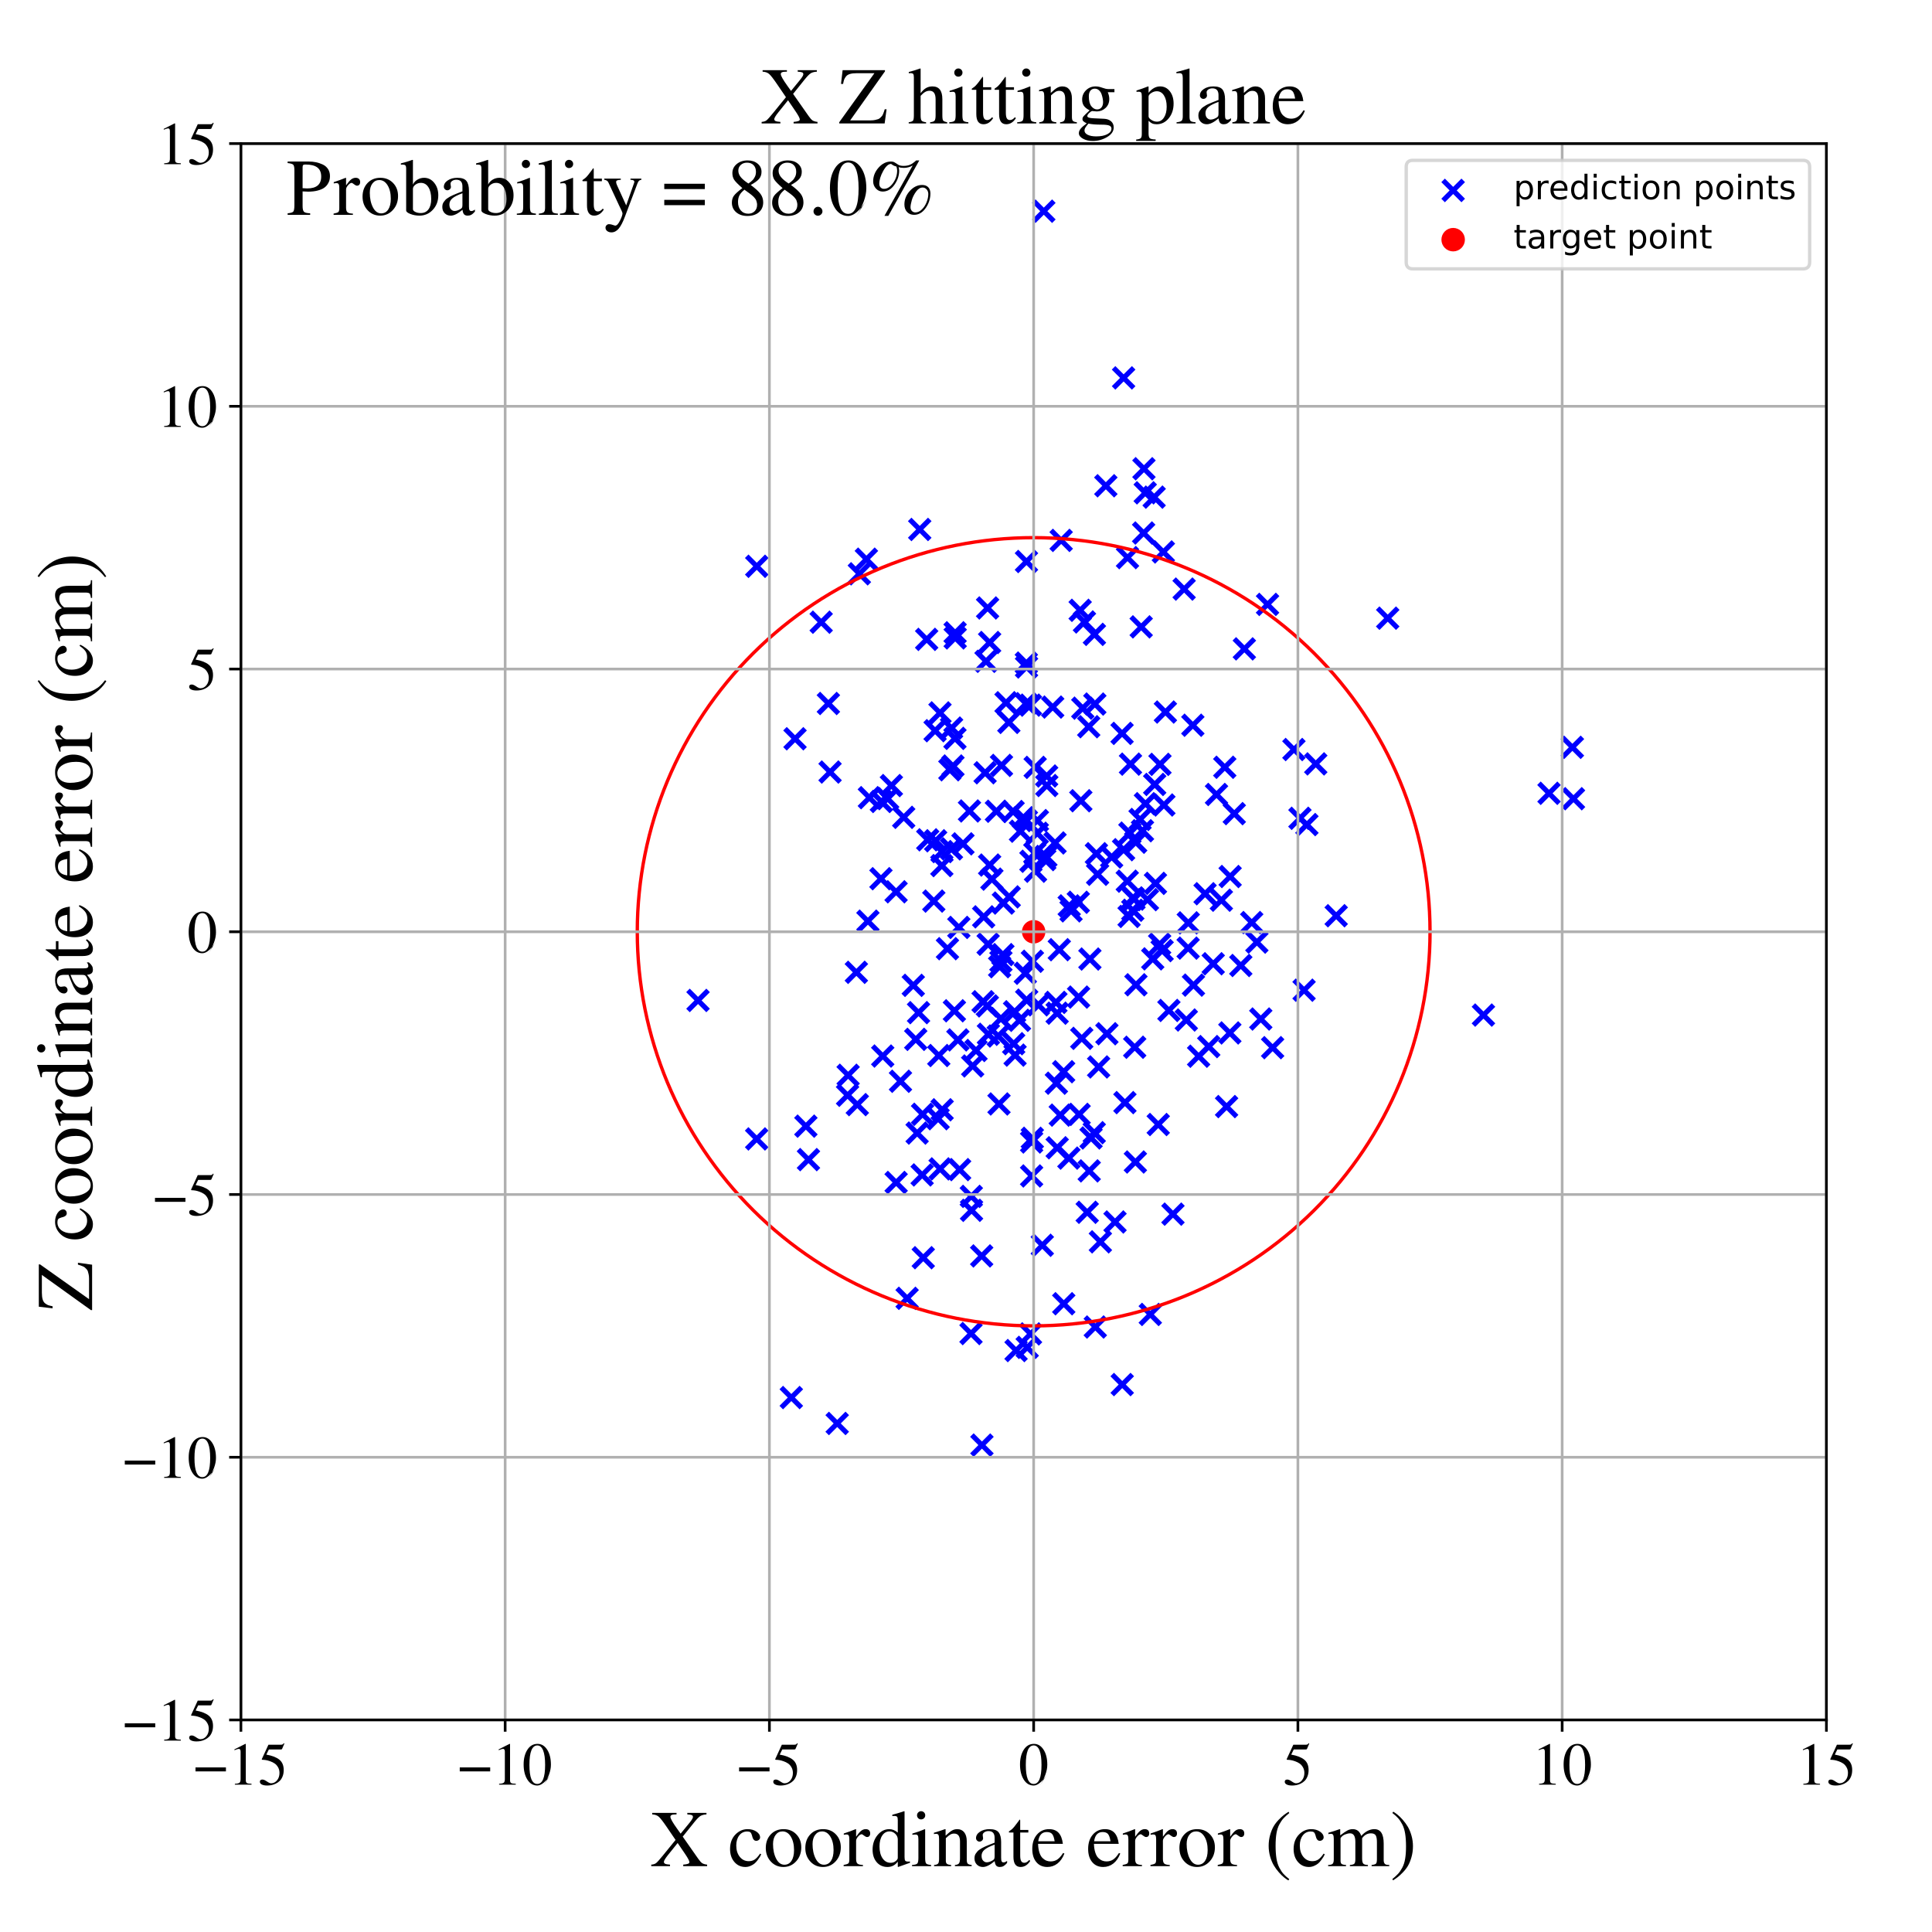 <?xml version="1.0" encoding="utf-8" standalone="no"?>
<!DOCTYPE svg PUBLIC "-//W3C//DTD SVG 1.1//EN"
  "http://www.w3.org/Graphics/SVG/1.1/DTD/svg11.dtd">
<!-- Created with matplotlib (https://matplotlib.org/) -->
<svg height="576pt" version="1.1" viewBox="0 0 576 576" width="576pt" xmlns="http://www.w3.org/2000/svg" xmlns:xlink="http://www.w3.org/1999/xlink">
 <defs>
  <style type="text/css">
*{stroke-linecap:butt;stroke-linejoin:round;}
  </style>
 </defs>
 <g id="figure_1">
  <g id="patch_1">
   <path d="M 0 576 
L 576 576 
L 576 0 
L 0 0 
z
" style="fill:#ffffff;"/>
  </g>
  <g id="axes_1">
   <g id="patch_2">
    <path d="M 71.822 512.784 
L 544.52 512.784 
L 544.52 42.802 
L 71.822 42.802 
z
" style="fill:#ffffff;"/>
   </g>
   <g id="PathCollection_1">
    <defs>
     <path d="M -3 3 
L 3 -3 
M -3 -3 
L 3 3 
" id="ma940500c2c" style="stroke:#0000ff;stroke-width:1.5;"/>
    </defs>
    <g clip-path="url(#pf1a7d7169b)">
     <use style="fill:#0000ff;stroke:#0000ff;stroke-width:1.5;" x="284.113" xlink:href="#ma940500c2c" y="228.371"/>
     <use style="fill:#0000ff;stroke:#0000ff;stroke-width:1.5;" x="289.653" xlink:href="#ma940500c2c" y="360.843"/>
     <use style="fill:#0000ff;stroke:#0000ff;stroke-width:1.5;" x="326.284" xlink:href="#ma940500c2c" y="189.128"/>
     <use style="fill:#0000ff;stroke:#0000ff;stroke-width:1.5;" x="336.152" xlink:href="#ma940500c2c" y="166.245"/>
     <use style="fill:#0000ff;stroke:#0000ff;stroke-width:1.5;" x="337.725" xlink:href="#ma940500c2c" y="271.378"/>
     <use style="fill:#0000ff;stroke:#0000ff;stroke-width:1.5;" x="308.735" xlink:href="#ma940500c2c" y="259.742"/>
     <use style="fill:#0000ff;stroke:#0000ff;stroke-width:1.5;" x="262.645" xlink:href="#ma940500c2c" y="261.971"/>
     <use style="fill:#0000ff;stroke:#0000ff;stroke-width:1.5;" x="307.563" xlink:href="#ma940500c2c" y="350.595"/>
     <use style="fill:#0000ff;stroke:#0000ff;stroke-width:1.5;" x="249.604" xlink:href="#ma940500c2c" y="424.383"/>
     <use style="fill:#0000ff;stroke:#0000ff;stroke-width:1.5;" x="280.892" xlink:href="#ma940500c2c" y="330.866"/>
     <use style="fill:#0000ff;stroke:#0000ff;stroke-width:1.5;" x="379.416" xlink:href="#ma940500c2c" y="312.349"/>
     <use style="fill:#0000ff;stroke:#0000ff;stroke-width:1.5;" x="302.632" xlink:href="#ma940500c2c" y="314.568"/>
     <use style="fill:#0000ff;stroke:#0000ff;stroke-width:1.5;" x="283.702" xlink:href="#ma940500c2c" y="217.064"/>
     <use style="fill:#0000ff;stroke:#0000ff;stroke-width:1.5;" x="329.691" xlink:href="#ma940500c2c" y="144.825"/>
     <use style="fill:#0000ff;stroke:#0000ff;stroke-width:1.5;" x="297.603" xlink:href="#ma940500c2c" y="308.874"/>
     <use style="fill:#0000ff;stroke:#0000ff;stroke-width:1.5;" x="346.477" xlink:href="#ma940500c2c" y="283.412"/>
     <use style="fill:#0000ff;stroke:#0000ff;stroke-width:1.5;" x="299.151" xlink:href="#ma940500c2c" y="269.237"/>
     <use style="fill:#0000ff;stroke:#0000ff;stroke-width:1.5;" x="326.235" xlink:href="#ma940500c2c" y="337.698"/>
     <use style="fill:#0000ff;stroke:#0000ff;stroke-width:1.5;" x="468.786" xlink:href="#ma940500c2c" y="222.804"/>
     <use style="fill:#0000ff;stroke:#0000ff;stroke-width:1.5;" x="338.588" xlink:href="#ma940500c2c" y="251.099"/>
     <use style="fill:#0000ff;stroke:#0000ff;stroke-width:1.5;" x="306.102" xlink:href="#ma940500c2c" y="298.186"/>
     <use style="fill:#0000ff;stroke:#0000ff;stroke-width:1.5;" x="285.581" xlink:href="#ma940500c2c" y="310.035"/>
     <use style="fill:#0000ff;stroke:#0000ff;stroke-width:1.5;" x="336.08" xlink:href="#ma940500c2c" y="262.712"/>
     <use style="fill:#0000ff;stroke:#0000ff;stroke-width:1.5;" x="326.877" xlink:href="#ma940500c2c" y="254.524"/>
     <use style="fill:#0000ff;stroke:#0000ff;stroke-width:1.5;" x="255.598" xlink:href="#ma940500c2c" y="329.325"/>
     <use style="fill:#0000ff;stroke:#0000ff;stroke-width:1.5;" x="298.393" xlink:href="#ma940500c2c" y="303.674"/>
     <use style="fill:#0000ff;stroke:#0000ff;stroke-width:1.5;" x="269.429" xlink:href="#ma940500c2c" y="243.68"/>
     <use style="fill:#0000ff;stroke:#0000ff;stroke-width:1.5;" x="343.676" xlink:href="#ma940500c2c" y="285.869"/>
     <use style="fill:#0000ff;stroke:#0000ff;stroke-width:1.5;" x="317.112" xlink:href="#ma940500c2c" y="319.517"/>
     <use style="fill:#0000ff;stroke:#0000ff;stroke-width:1.5;" x="278.404" xlink:href="#ma940500c2c" y="268.648"/>
     <use style="fill:#0000ff;stroke:#0000ff;stroke-width:1.5;" x="365.692" xlink:href="#ma940500c2c" y="329.911"/>
     <use style="fill:#0000ff;stroke:#0000ff;stroke-width:1.5;" x="461.816" xlink:href="#ma940500c2c" y="236.512"/>
     <use style="fill:#0000ff;stroke:#0000ff;stroke-width:1.5;" x="322.817" xlink:href="#ma940500c2c" y="211.126"/>
     <use style="fill:#0000ff;stroke:#0000ff;stroke-width:1.5;" x="300.775" xlink:href="#ma940500c2c" y="215.377"/>
     <use style="fill:#0000ff;stroke:#0000ff;stroke-width:1.5;" x="307.355" xlink:href="#ma940500c2c" y="256.776"/>
     <use style="fill:#0000ff;stroke:#0000ff;stroke-width:1.5;" x="286.099" xlink:href="#ma940500c2c" y="348.705"/>
     <use style="fill:#0000ff;stroke:#0000ff;stroke-width:1.5;" x="318.771" xlink:href="#ma940500c2c" y="270.079"/>
     <use style="fill:#0000ff;stroke:#0000ff;stroke-width:1.5;" x="334.991" xlink:href="#ma940500c2c" y="112.663"/>
     <use style="fill:#0000ff;stroke:#0000ff;stroke-width:1.5;" x="293.091" xlink:href="#ma940500c2c" y="298.653"/>
     <use style="fill:#0000ff;stroke:#0000ff;stroke-width:1.5;" x="324.138" xlink:href="#ma940500c2c" y="361.426"/>
     <use style="fill:#0000ff;stroke:#0000ff;stroke-width:1.5;" x="240.261" xlink:href="#ma940500c2c" y="335.746"/>
     <use style="fill:#0000ff;stroke:#0000ff;stroke-width:1.5;" x="297.063" xlink:href="#ma940500c2c" y="241.863"/>
     <use style="fill:#0000ff;stroke:#0000ff;stroke-width:1.5;" x="357.354" xlink:href="#ma940500c2c" y="314.894"/>
     <use style="fill:#0000ff;stroke:#0000ff;stroke-width:1.5;" x="294.37" xlink:href="#ma940500c2c" y="299.897"/>
     <use style="fill:#0000ff;stroke:#0000ff;stroke-width:1.5;" x="340.234" xlink:href="#ma940500c2c" y="186.896"/>
     <use style="fill:#0000ff;stroke:#0000ff;stroke-width:1.5;" x="275.049" xlink:href="#ma940500c2c" y="332.213"/>
     <use style="fill:#0000ff;stroke:#0000ff;stroke-width:1.5;" x="289.585" xlink:href="#ma940500c2c" y="356.685"/>
     <use style="fill:#0000ff;stroke:#0000ff;stroke-width:1.5;" x="305.864" xlink:href="#ma940500c2c" y="209.79"/>
     <use style="fill:#0000ff;stroke:#0000ff;stroke-width:1.5;" x="337.038" xlink:href="#ma940500c2c" y="227.817"/>
     <use style="fill:#0000ff;stroke:#0000ff;stroke-width:1.5;" x="267.157" xlink:href="#ma940500c2c" y="265.875"/>
     <use style="fill:#0000ff;stroke:#0000ff;stroke-width:1.5;" x="341.498" xlink:href="#ma940500c2c" y="239.608"/>
     <use style="fill:#0000ff;stroke:#0000ff;stroke-width:1.5;" x="334.532" xlink:href="#ma940500c2c" y="218.65"/>
     <use style="fill:#0000ff;stroke:#0000ff;stroke-width:1.5;" x="311.196" xlink:href="#ma940500c2c" y="62.964"/>
     <use style="fill:#0000ff;stroke:#0000ff;stroke-width:1.5;" x="295.046" xlink:href="#ma940500c2c" y="191.55"/>
     <use style="fill:#0000ff;stroke:#0000ff;stroke-width:1.5;" x="377.901" xlink:href="#ma940500c2c" y="180.192"/>
     <use style="fill:#0000ff;stroke:#0000ff;stroke-width:1.5;" x="285.86" xlink:href="#ma940500c2c" y="276.497"/>
     <use style="fill:#0000ff;stroke:#0000ff;stroke-width:1.5;" x="322.239" xlink:href="#ma940500c2c" y="238.733"/>
     <use style="fill:#0000ff;stroke:#0000ff;stroke-width:1.5;" x="259.197" xlink:href="#ma940500c2c" y="237.816"/>
     <use style="fill:#0000ff;stroke:#0000ff;stroke-width:1.5;" x="365.15" xlink:href="#ma940500c2c" y="228.752"/>
     <use style="fill:#0000ff;stroke:#0000ff;stroke-width:1.5;" x="338.078" xlink:href="#ma940500c2c" y="268.059"/>
     <use style="fill:#0000ff;stroke:#0000ff;stroke-width:1.5;" x="305.991" xlink:href="#ma940500c2c" y="197.678"/>
     <use style="fill:#0000ff;stroke:#0000ff;stroke-width:1.5;" x="332.429" xlink:href="#ma940500c2c" y="364.315"/>
     <use style="fill:#0000ff;stroke:#0000ff;stroke-width:1.5;" x="370.988" xlink:href="#ma940500c2c" y="193.454"/>
     <use style="fill:#0000ff;stroke:#0000ff;stroke-width:1.5;" x="258.758" xlink:href="#ma940500c2c" y="274.631"/>
     <use style="fill:#0000ff;stroke:#0000ff;stroke-width:1.5;" x="315.816" xlink:href="#ma940500c2c" y="283.138"/>
     <use style="fill:#0000ff;stroke:#0000ff;stroke-width:1.5;" x="293.967" xlink:href="#ma940500c2c" y="197.162"/>
     <use style="fill:#0000ff;stroke:#0000ff;stroke-width:1.5;" x="354.227" xlink:href="#ma940500c2c" y="282.67"/>
     <use style="fill:#0000ff;stroke:#0000ff;stroke-width:1.5;" x="385.767" xlink:href="#ma940500c2c" y="223.46"/>
     <use style="fill:#0000ff;stroke:#0000ff;stroke-width:1.5;" x="335.38" xlink:href="#ma940500c2c" y="328.729"/>
     <use style="fill:#0000ff;stroke:#0000ff;stroke-width:1.5;" x="284.708" xlink:href="#ma940500c2c" y="220.136"/>
     <use style="fill:#0000ff;stroke:#0000ff;stroke-width:1.5;" x="311.808" xlink:href="#ma940500c2c" y="255.341"/>
     <use style="fill:#0000ff;stroke:#0000ff;stroke-width:1.5;" x="292.677" xlink:href="#ma940500c2c" y="374.439"/>
     <use style="fill:#0000ff;stroke:#0000ff;stroke-width:1.5;" x="317.145" xlink:href="#ma940500c2c" y="388.688"/>
     <use style="fill:#0000ff;stroke:#0000ff;stroke-width:1.5;" x="276.276" xlink:href="#ma940500c2c" y="190.62"/>
     <use style="fill:#0000ff;stroke:#0000ff;stroke-width:1.5;" x="388.794" xlink:href="#ma940500c2c" y="295.214"/>
     <use style="fill:#0000ff;stroke:#0000ff;stroke-width:1.5;" x="252.859" xlink:href="#ma940500c2c" y="320.578"/>
     <use style="fill:#0000ff;stroke:#0000ff;stroke-width:1.5;" x="338.297" xlink:href="#ma940500c2c" y="312.225"/>
     <use style="fill:#0000ff;stroke:#0000ff;stroke-width:1.5;" x="389.635" xlink:href="#ma940500c2c" y="245.837"/>
     <use style="fill:#0000ff;stroke:#0000ff;stroke-width:1.5;" x="344.26" xlink:href="#ma940500c2c" y="233.869"/>
     <use style="fill:#0000ff;stroke:#0000ff;stroke-width:1.5;" x="309.288" xlink:href="#ma940500c2c" y="244.643"/>
     <use style="fill:#0000ff;stroke:#0000ff;stroke-width:1.5;" x="338.665" xlink:href="#ma940500c2c" y="293.601"/>
     <use style="fill:#0000ff;stroke:#0000ff;stroke-width:1.5;" x="225.593" xlink:href="#ma940500c2c" y="339.557"/>
     <use style="fill:#0000ff;stroke:#0000ff;stroke-width:1.5;" x="345.315" xlink:href="#ma940500c2c" y="335.26"/>
     <use style="fill:#0000ff;stroke:#0000ff;stroke-width:1.5;" x="299.002" xlink:href="#ma940500c2c" y="284.606"/>
     <use style="fill:#0000ff;stroke:#0000ff;stroke-width:1.5;" x="341.435" xlink:href="#ma940500c2c" y="146.927"/>
     <use style="fill:#0000ff;stroke:#0000ff;stroke-width:1.5;" x="398.37" xlink:href="#ma940500c2c" y="273.012"/>
     <use style="fill:#0000ff;stroke:#0000ff;stroke-width:1.5;" x="284.78" xlink:href="#ma940500c2c" y="190.185"/>
     <use style="fill:#0000ff;stroke:#0000ff;stroke-width:1.5;" x="283.189" xlink:href="#ma940500c2c" y="229.497"/>
     <use style="fill:#0000ff;stroke:#0000ff;stroke-width:1.5;" x="280.798" xlink:href="#ma940500c2c" y="258.067"/>
     <use style="fill:#0000ff;stroke:#0000ff;stroke-width:1.5;" x="324.585" xlink:href="#ma940500c2c" y="216.66"/>
     <use style="fill:#0000ff;stroke:#0000ff;stroke-width:1.5;" x="323.316" xlink:href="#ma940500c2c" y="185.429"/>
     <use style="fill:#0000ff;stroke:#0000ff;stroke-width:1.5;" x="274.204" xlink:href="#ma940500c2c" y="157.853"/>
     <use style="fill:#0000ff;stroke:#0000ff;stroke-width:1.5;" x="306.248" xlink:href="#ma940500c2c" y="401.702"/>
     <use style="fill:#0000ff;stroke:#0000ff;stroke-width:1.5;" x="327.544" xlink:href="#ma940500c2c" y="318.095"/>
     <use style="fill:#0000ff;stroke:#0000ff;stroke-width:1.5;" x="307.797" xlink:href="#ma940500c2c" y="286.592"/>
     <use style="fill:#0000ff;stroke:#0000ff;stroke-width:1.5;" x="280.245" xlink:href="#ma940500c2c" y="212.537"/>
     <use style="fill:#0000ff;stroke:#0000ff;stroke-width:1.5;" x="319.325" xlink:href="#ma940500c2c" y="271.564"/>
     <use style="fill:#0000ff;stroke:#0000ff;stroke-width:1.5;" x="302.927" xlink:href="#ma940500c2c" y="402.646"/>
     <use style="fill:#0000ff;stroke:#0000ff;stroke-width:1.5;" x="300.886" xlink:href="#ma940500c2c" y="267.395"/>
     <use style="fill:#0000ff;stroke:#0000ff;stroke-width:1.5;" x="336.859" xlink:href="#ma940500c2c" y="248.378"/>
     <use style="fill:#0000ff;stroke:#0000ff;stroke-width:1.5;" x="360.372" xlink:href="#ma940500c2c" y="312.025"/>
     <use style="fill:#0000ff;stroke:#0000ff;stroke-width:1.5;" x="355.815" xlink:href="#ma940500c2c" y="293.7"/>
     <use style="fill:#0000ff;stroke:#0000ff;stroke-width:1.5;" x="342.093" xlink:href="#ma940500c2c" y="268.218"/>
     <use style="fill:#0000ff;stroke:#0000ff;stroke-width:1.5;" x="272.287" xlink:href="#ma940500c2c" y="293.767"/>
     <use style="fill:#0000ff;stroke:#0000ff;stroke-width:1.5;" x="314.952" xlink:href="#ma940500c2c" y="322.939"/>
     <use style="fill:#0000ff;stroke:#0000ff;stroke-width:1.5;" x="282.472" xlink:href="#ma940500c2c" y="282.834"/>
     <use style="fill:#0000ff;stroke:#0000ff;stroke-width:1.5;" x="322.511" xlink:href="#ma940500c2c" y="309.568"/>
     <use style="fill:#0000ff;stroke:#0000ff;stroke-width:1.5;" x="306.048" xlink:href="#ma940500c2c" y="198.857"/>
     <use style="fill:#0000ff;stroke:#0000ff;stroke-width:1.5;" x="278.953" xlink:href="#ma940500c2c" y="250.658"/>
     <use style="fill:#0000ff;stroke:#0000ff;stroke-width:1.5;" x="306.004" xlink:href="#ma940500c2c" y="244.726"/>
     <use style="fill:#0000ff;stroke:#0000ff;stroke-width:1.5;" x="256.207" xlink:href="#ma940500c2c" y="171.07"/>
     <use style="fill:#0000ff;stroke:#0000ff;stroke-width:1.5;" x="469.111" xlink:href="#ma940500c2c" y="238.125"/>
     <use style="fill:#0000ff;stroke:#0000ff;stroke-width:1.5;" x="274.925" xlink:href="#ma940500c2c" y="350.289"/>
     <use style="fill:#0000ff;stroke:#0000ff;stroke-width:1.5;" x="280.841" xlink:href="#ma940500c2c" y="253.89"/>
     <use style="fill:#0000ff;stroke:#0000ff;stroke-width:1.5;" x="307.229" xlink:href="#ma940500c2c" y="397.682"/>
     <use style="fill:#0000ff;stroke:#0000ff;stroke-width:1.5;" x="295.722" xlink:href="#ma940500c2c" y="262.101"/>
     <use style="fill:#0000ff;stroke:#0000ff;stroke-width:1.5;" x="258.306" xlink:href="#ma940500c2c" y="166.715"/>
     <use style="fill:#0000ff;stroke:#0000ff;stroke-width:1.5;" x="316.376" xlink:href="#ma940500c2c" y="161.114"/>
     <use style="fill:#0000ff;stroke:#0000ff;stroke-width:1.5;" x="279.686" xlink:href="#ma940500c2c" y="333.526"/>
     <use style="fill:#0000ff;stroke:#0000ff;stroke-width:1.5;" x="375.888" xlink:href="#ma940500c2c" y="303.805"/>
     <use style="fill:#0000ff;stroke:#0000ff;stroke-width:1.5;" x="330.009" xlink:href="#ma940500c2c" y="308.192"/>
     <use style="fill:#0000ff;stroke:#0000ff;stroke-width:1.5;" x="327.238" xlink:href="#ma940500c2c" y="260.659"/>
     <use style="fill:#0000ff;stroke:#0000ff;stroke-width:1.5;" x="361.709" xlink:href="#ma940500c2c" y="287.329"/>
     <use style="fill:#0000ff;stroke:#0000ff;stroke-width:1.5;" x="289.99" xlink:href="#ma940500c2c" y="317.8"/>
     <use style="fill:#0000ff;stroke:#0000ff;stroke-width:1.5;" x="348.494" xlink:href="#ma940500c2c" y="301.249"/>
     <use style="fill:#0000ff;stroke:#0000ff;stroke-width:1.5;" x="326.41" xlink:href="#ma940500c2c" y="209.904"/>
     <use style="fill:#0000ff;stroke:#0000ff;stroke-width:1.5;" x="392.276" xlink:href="#ma940500c2c" y="227.742"/>
     <use style="fill:#0000ff;stroke:#0000ff;stroke-width:1.5;" x="373.186" xlink:href="#ma940500c2c" y="275.047"/>
     <use style="fill:#0000ff;stroke:#0000ff;stroke-width:1.5;" x="237.028" xlink:href="#ma940500c2c" y="220.252"/>
     <use style="fill:#0000ff;stroke:#0000ff;stroke-width:1.5;" x="263.178" xlink:href="#ma940500c2c" y="314.845"/>
     <use style="fill:#0000ff;stroke:#0000ff;stroke-width:1.5;" x="252.69" xlink:href="#ma940500c2c" y="326.544"/>
     <use style="fill:#0000ff;stroke:#0000ff;stroke-width:1.5;" x="302.048" xlink:href="#ma940500c2c" y="241.942"/>
     <use style="fill:#0000ff;stroke:#0000ff;stroke-width:1.5;" x="309.255" xlink:href="#ma940500c2c" y="248.422"/>
     <use style="fill:#0000ff;stroke:#0000ff;stroke-width:1.5;" x="369.929" xlink:href="#ma940500c2c" y="287.847"/>
     <use style="fill:#0000ff;stroke:#0000ff;stroke-width:1.5;" x="314.802" xlink:href="#ma940500c2c" y="298.848"/>
     <use style="fill:#0000ff;stroke:#0000ff;stroke-width:1.5;" x="316.105" xlink:href="#ma940500c2c" y="332.46"/>
     <use style="fill:#0000ff;stroke:#0000ff;stroke-width:1.5;" x="367.984" xlink:href="#ma940500c2c" y="242.574"/>
     <use style="fill:#0000ff;stroke:#0000ff;stroke-width:1.5;" x="304.238" xlink:href="#ma940500c2c" y="247.811"/>
     <use style="fill:#0000ff;stroke:#0000ff;stroke-width:1.5;" x="353.684" xlink:href="#ma940500c2c" y="304.101"/>
     <use style="fill:#0000ff;stroke:#0000ff;stroke-width:1.5;" x="359.276" xlink:href="#ma940500c2c" y="266.453"/>
     <use style="fill:#0000ff;stroke:#0000ff;stroke-width:1.5;" x="353.034" xlink:href="#ma940500c2c" y="175.629"/>
     <use style="fill:#0000ff;stroke:#0000ff;stroke-width:1.5;" x="289.491" xlink:href="#ma940500c2c" y="397.578"/>
     <use style="fill:#0000ff;stroke:#0000ff;stroke-width:1.5;" x="287.089" xlink:href="#ma940500c2c" y="251.584"/>
     <use style="fill:#0000ff;stroke:#0000ff;stroke-width:1.5;" x="262.764" xlink:href="#ma940500c2c" y="238.95"/>
     <use style="fill:#0000ff;stroke:#0000ff;stroke-width:1.5;" x="413.728" xlink:href="#ma940500c2c" y="184.299"/>
     <use style="fill:#0000ff;stroke:#0000ff;stroke-width:1.5;" x="374.722" xlink:href="#ma940500c2c" y="280.876"/>
     <use style="fill:#0000ff;stroke:#0000ff;stroke-width:1.5;" x="336.623" xlink:href="#ma940500c2c" y="273.224"/>
     <use style="fill:#0000ff;stroke:#0000ff;stroke-width:1.5;" x="307.775" xlink:href="#ma940500c2c" y="339.367"/>
     <use style="fill:#0000ff;stroke:#0000ff;stroke-width:1.5;" x="340.956" xlink:href="#ma940500c2c" y="158.908"/>
     <use style="fill:#0000ff;stroke:#0000ff;stroke-width:1.5;" x="366.751" xlink:href="#ma940500c2c" y="261.321"/>
     <use style="fill:#0000ff;stroke:#0000ff;stroke-width:1.5;" x="344.092" xlink:href="#ma940500c2c" y="148.214"/>
     <use style="fill:#0000ff;stroke:#0000ff;stroke-width:1.5;" x="295.044" xlink:href="#ma940500c2c" y="257.899"/>
     <use style="fill:#0000ff;stroke:#0000ff;stroke-width:1.5;" x="366.662" xlink:href="#ma940500c2c" y="307.955"/>
     <use style="fill:#0000ff;stroke:#0000ff;stroke-width:1.5;" x="264.638" xlink:href="#ma940500c2c" y="238.103"/>
     <use style="fill:#0000ff;stroke:#0000ff;stroke-width:1.5;" x="302.488" xlink:href="#ma940500c2c" y="301.646"/>
     <use style="fill:#0000ff;stroke:#0000ff;stroke-width:1.5;" x="241.033" xlink:href="#ma940500c2c" y="345.721"/>
     <use style="fill:#0000ff;stroke:#0000ff;stroke-width:1.5;" x="346.835" xlink:href="#ma940500c2c" y="164.555"/>
     <use style="fill:#0000ff;stroke:#0000ff;stroke-width:1.5;" x="349.701" xlink:href="#ma940500c2c" y="361.983"/>
     <use style="fill:#0000ff;stroke:#0000ff;stroke-width:1.5;" x="284.757" xlink:href="#ma940500c2c" y="188.656"/>
     <use style="fill:#0000ff;stroke:#0000ff;stroke-width:1.5;" x="246.969" xlink:href="#ma940500c2c" y="209.736"/>
     <use style="fill:#0000ff;stroke:#0000ff;stroke-width:1.5;" x="294.438" xlink:href="#ma940500c2c" y="181.256"/>
     <use style="fill:#0000ff;stroke:#0000ff;stroke-width:1.5;" x="299.935" xlink:href="#ma940500c2c" y="209.507"/>
     <use style="fill:#0000ff;stroke:#0000ff;stroke-width:1.5;" x="325.284" xlink:href="#ma940500c2c" y="339.268"/>
     <use style="fill:#0000ff;stroke:#0000ff;stroke-width:1.5;" x="331.421" xlink:href="#ma940500c2c" y="255.51"/>
     <use style="fill:#0000ff;stroke:#0000ff;stroke-width:1.5;" x="294.679" xlink:href="#ma940500c2c" y="308.359"/>
     <use style="fill:#0000ff;stroke:#0000ff;stroke-width:1.5;" x="314.545" xlink:href="#ma940500c2c" y="251.31"/>
     <use style="fill:#0000ff;stroke:#0000ff;stroke-width:1.5;" x="321.722" xlink:href="#ma940500c2c" y="332.237"/>
     <use style="fill:#0000ff;stroke:#0000ff;stroke-width:1.5;" x="346.996" xlink:href="#ma940500c2c" y="239.999"/>
     <use style="fill:#0000ff;stroke:#0000ff;stroke-width:1.5;" x="307.217" xlink:href="#ma940500c2c" y="210.228"/>
     <use style="fill:#0000ff;stroke:#0000ff;stroke-width:1.5;" x="298.583" xlink:href="#ma940500c2c" y="228.197"/>
     <use style="fill:#0000ff;stroke:#0000ff;stroke-width:1.5;" x="308.517" xlink:href="#ma940500c2c" y="254.401"/>
     <use style="fill:#0000ff;stroke:#0000ff;stroke-width:1.5;" x="387.56" xlink:href="#ma940500c2c" y="243.964"/>
     <use style="fill:#0000ff;stroke:#0000ff;stroke-width:1.5;" x="312.044" xlink:href="#ma940500c2c" y="231.353"/>
     <use style="fill:#0000ff;stroke:#0000ff;stroke-width:1.5;" x="364.135" xlink:href="#ma940500c2c" y="268.384"/>
     <use style="fill:#0000ff;stroke:#0000ff;stroke-width:1.5;" x="324.736" xlink:href="#ma940500c2c" y="349.083"/>
     <use style="fill:#0000ff;stroke:#0000ff;stroke-width:1.5;" x="345.731" xlink:href="#ma940500c2c" y="281.531"/>
     <use style="fill:#0000ff;stroke:#0000ff;stroke-width:1.5;" x="305.073" xlink:href="#ma940500c2c" y="243.784"/>
     <use style="fill:#0000ff;stroke:#0000ff;stroke-width:1.5;" x="339.892" xlink:href="#ma940500c2c" y="244.316"/>
     <use style="fill:#0000ff;stroke:#0000ff;stroke-width:1.5;" x="298.032" xlink:href="#ma940500c2c" y="288.213"/>
     <use style="fill:#0000ff;stroke:#0000ff;stroke-width:1.5;" x="265.759" xlink:href="#ma940500c2c" y="234.205"/>
     <use style="fill:#0000ff;stroke:#0000ff;stroke-width:1.5;" x="303.95" xlink:href="#ma940500c2c" y="304.189"/>
     <use style="fill:#0000ff;stroke:#0000ff;stroke-width:1.5;" x="321.567" xlink:href="#ma940500c2c" y="297.265"/>
     <use style="fill:#0000ff;stroke:#0000ff;stroke-width:1.5;" x="341.051" xlink:href="#ma940500c2c" y="139.749"/>
     <use style="fill:#0000ff;stroke:#0000ff;stroke-width:1.5;" x="305.687" xlink:href="#ma940500c2c" y="290.173"/>
     <use style="fill:#0000ff;stroke:#0000ff;stroke-width:1.5;" x="275.261" xlink:href="#ma940500c2c" y="374.97"/>
     <use style="fill:#0000ff;stroke:#0000ff;stroke-width:1.5;" x="311.486" xlink:href="#ma940500c2c" y="256.28"/>
     <use style="fill:#0000ff;stroke:#0000ff;stroke-width:1.5;" x="244.826" xlink:href="#ma940500c2c" y="185.502"/>
     <use style="fill:#0000ff;stroke:#0000ff;stroke-width:1.5;" x="312.092" xlink:href="#ma940500c2c" y="234.19"/>
     <use style="fill:#0000ff;stroke:#0000ff;stroke-width:1.5;" x="344.488" xlink:href="#ma940500c2c" y="263.367"/>
     <use style="fill:#0000ff;stroke:#0000ff;stroke-width:1.5;" x="270.45" xlink:href="#ma940500c2c" y="387.076"/>
     <use style="fill:#0000ff;stroke:#0000ff;stroke-width:1.5;" x="280.277" xlink:href="#ma940500c2c" y="348.488"/>
     <use style="fill:#0000ff;stroke:#0000ff;stroke-width:1.5;" x="276.592" xlink:href="#ma940500c2c" y="250.375"/>
     <use style="fill:#0000ff;stroke:#0000ff;stroke-width:1.5;" x="337.811" xlink:href="#ma940500c2c" y="267.692"/>
     <use style="fill:#0000ff;stroke:#0000ff;stroke-width:1.5;" x="308.623" xlink:href="#ma940500c2c" y="228.783"/>
     <use style="fill:#0000ff;stroke:#0000ff;stroke-width:1.5;" x="298.412" xlink:href="#ma940500c2c" y="286.611"/>
     <use style="fill:#0000ff;stroke:#0000ff;stroke-width:1.5;" x="334.581" xlink:href="#ma940500c2c" y="412.788"/>
     <use style="fill:#0000ff;stroke:#0000ff;stroke-width:1.5;" x="279.885" xlink:href="#ma940500c2c" y="314.691"/>
     <use style="fill:#0000ff;stroke:#0000ff;stroke-width:1.5;" x="340.615" xlink:href="#ma940500c2c" y="247.671"/>
     <use style="fill:#0000ff;stroke:#0000ff;stroke-width:1.5;" x="355.631" xlink:href="#ma940500c2c" y="216.222"/>
     <use style="fill:#0000ff;stroke:#0000ff;stroke-width:1.5;" x="283.662" xlink:href="#ma940500c2c" y="253.081"/>
     <use style="fill:#0000ff;stroke:#0000ff;stroke-width:1.5;" x="278.788" xlink:href="#ma940500c2c" y="217.851"/>
     <use style="fill:#0000ff;stroke:#0000ff;stroke-width:1.5;" x="321.484" xlink:href="#ma940500c2c" y="268.996"/>
     <use style="fill:#0000ff;stroke:#0000ff;stroke-width:1.5;" x="347.45" xlink:href="#ma940500c2c" y="212.283"/>
     <use style="fill:#0000ff;stroke:#0000ff;stroke-width:1.5;" x="315.19" xlink:href="#ma940500c2c" y="342.194"/>
     <use style="fill:#0000ff;stroke:#0000ff;stroke-width:1.5;" x="208.11" xlink:href="#ma940500c2c" y="298.267"/>
     <use style="fill:#0000ff;stroke:#0000ff;stroke-width:1.5;" x="309.566" xlink:href="#ma940500c2c" y="299.577"/>
     <use style="fill:#0000ff;stroke:#0000ff;stroke-width:1.5;" x="225.618" xlink:href="#ma940500c2c" y="168.834"/>
     <use style="fill:#0000ff;stroke:#0000ff;stroke-width:1.5;" x="284.544" xlink:href="#ma940500c2c" y="301.349"/>
     <use style="fill:#0000ff;stroke:#0000ff;stroke-width:1.5;" x="307.566" xlink:href="#ma940500c2c" y="340.47"/>
     <use style="fill:#0000ff;stroke:#0000ff;stroke-width:1.5;" x="324.938" xlink:href="#ma940500c2c" y="285.923"/>
     <use style="fill:#0000ff;stroke:#0000ff;stroke-width:1.5;" x="293.268" xlink:href="#ma940500c2c" y="273.345"/>
     <use style="fill:#0000ff;stroke:#0000ff;stroke-width:1.5;" x="267.173" xlink:href="#ma940500c2c" y="352.537"/>
     <use style="fill:#0000ff;stroke:#0000ff;stroke-width:1.5;" x="326.549" xlink:href="#ma940500c2c" y="395.632"/>
     <use style="fill:#0000ff;stroke:#0000ff;stroke-width:1.5;" x="297.837" xlink:href="#ma940500c2c" y="329.13"/>
     <use style="fill:#0000ff;stroke:#0000ff;stroke-width:1.5;" x="345.828" xlink:href="#ma940500c2c" y="227.884"/>
     <use style="fill:#0000ff;stroke:#0000ff;stroke-width:1.5;" x="338.499" xlink:href="#ma940500c2c" y="346.431"/>
     <use style="fill:#0000ff;stroke:#0000ff;stroke-width:1.5;" x="255.317" xlink:href="#ma940500c2c" y="289.886"/>
     <use style="fill:#0000ff;stroke:#0000ff;stroke-width:1.5;" x="354.27" xlink:href="#ma940500c2c" y="275.134"/>
     <use style="fill:#0000ff;stroke:#0000ff;stroke-width:1.5;" x="290.983" xlink:href="#ma940500c2c" y="313.184"/>
     <use style="fill:#0000ff;stroke:#0000ff;stroke-width:1.5;" x="334.982" xlink:href="#ma940500c2c" y="253.327"/>
     <use style="fill:#0000ff;stroke:#0000ff;stroke-width:1.5;" x="310.747" xlink:href="#ma940500c2c" y="371.261"/>
     <use style="fill:#0000ff;stroke:#0000ff;stroke-width:1.5;" x="289.036" xlink:href="#ma940500c2c" y="241.779"/>
     <use style="fill:#0000ff;stroke:#0000ff;stroke-width:1.5;" x="247.472" xlink:href="#ma940500c2c" y="230.175"/>
     <use style="fill:#0000ff;stroke:#0000ff;stroke-width:1.5;" x="273.852" xlink:href="#ma940500c2c" y="301.905"/>
     <use style="fill:#0000ff;stroke:#0000ff;stroke-width:1.5;" x="268.465" xlink:href="#ma940500c2c" y="322.367"/>
     <use style="fill:#0000ff;stroke:#0000ff;stroke-width:1.5;" x="292.751" xlink:href="#ma940500c2c" y="430.836"/>
     <use style="fill:#0000ff;stroke:#0000ff;stroke-width:1.5;" x="302.215" xlink:href="#ma940500c2c" y="311.165"/>
     <use style="fill:#0000ff;stroke:#0000ff;stroke-width:1.5;" x="273.43" xlink:href="#ma940500c2c" y="337.812"/>
     <use style="fill:#0000ff;stroke:#0000ff;stroke-width:1.5;" x="362.684" xlink:href="#ma940500c2c" y="236.863"/>
     <use style="fill:#0000ff;stroke:#0000ff;stroke-width:1.5;" x="342.947" xlink:href="#ma940500c2c" y="391.882"/>
     <use style="fill:#0000ff;stroke:#0000ff;stroke-width:1.5;" x="442.273" xlink:href="#ma940500c2c" y="302.631"/>
     <use style="fill:#0000ff;stroke:#0000ff;stroke-width:1.5;" x="235.922" xlink:href="#ma940500c2c" y="416.662"/>
     <use style="fill:#0000ff;stroke:#0000ff;stroke-width:1.5;" x="313.851" xlink:href="#ma940500c2c" y="210.804"/>
     <use style="fill:#0000ff;stroke:#0000ff;stroke-width:1.5;" x="322.038" xlink:href="#ma940500c2c" y="181.958"/>
     <use style="fill:#0000ff;stroke:#0000ff;stroke-width:1.5;" x="315.178" xlink:href="#ma940500c2c" y="302.069"/>
     <use style="fill:#0000ff;stroke:#0000ff;stroke-width:1.5;" x="318.674" xlink:href="#ma940500c2c" y="345.273"/>
     <use style="fill:#0000ff;stroke:#0000ff;stroke-width:1.5;" x="306.031" xlink:href="#ma940500c2c" y="167.405"/>
     <use style="fill:#0000ff;stroke:#0000ff;stroke-width:1.5;" x="273.016" xlink:href="#ma940500c2c" y="309.872"/>
     <use style="fill:#0000ff;stroke:#0000ff;stroke-width:1.5;" x="294.602" xlink:href="#ma940500c2c" y="281.512"/>
     <use style="fill:#0000ff;stroke:#0000ff;stroke-width:1.5;" x="293.694" xlink:href="#ma940500c2c" y="230.392"/>
     <use style="fill:#0000ff;stroke:#0000ff;stroke-width:1.5;" x="328.061" xlink:href="#ma940500c2c" y="370.235"/>
    </g>
   </g>
   <g id="PathCollection_2">
    <defs>
     <path d="M 0 3 
C 0.796 3 1.559 2.684 2.121 2.121 
C 2.684 1.559 3 0.796 3 0 
C 3 -0.796 2.684 -1.559 2.121 -2.121 
C 1.559 -2.684 0.796 -3 0 -3 
C -0.796 -3 -1.559 -2.684 -2.121 -2.121 
C -2.684 -1.559 -3 -0.796 -3 0 
C -3 0.796 -2.684 1.559 -2.121 2.121 
C -1.559 2.684 -0.796 3 0 3 
z
" id="m109f2940bc" style="stroke:#ff0000;"/>
    </defs>
    <g clip-path="url(#pf1a7d7169b)">
     <use style="fill:#ff0000;stroke:#ff0000;" x="308.171" xlink:href="#m109f2940bc" y="277.793"/>
    </g>
   </g>
   <g id="patch_3">
    <path clip-path="url(#pf1a7d7169b)" d="M 308.171 395.288 
C 339.511 395.288 369.572 382.908 391.733 360.875 
C 413.894 338.841 426.346 308.953 426.346 277.793 
C 426.346 246.633 413.894 216.745 391.733 194.711 
C 369.572 172.677 339.511 160.297 308.171 160.297 
C 276.831 160.297 246.77 172.677 224.609 194.711 
C 202.448 216.745 189.997 246.633 189.997 277.793 
C 189.997 308.953 202.448 338.841 224.609 360.875 
C 246.77 382.908 276.831 395.288 308.171 395.288 
z
" style="fill:none;stroke:#ff0000;stroke-linejoin:miter;"/>
   </g>
   <g id="matplotlib.axis_1">
    <g id="xtick_1">
     <g id="line2d_1">
      <path clip-path="url(#pf1a7d7169b)" d="M 71.822 512.784 
L 71.822 42.802 
" style="fill:none;stroke:#b0b0b0;stroke-linecap:square;stroke-width:0.8;"/>
     </g>
     <g id="line2d_2">
      <defs>
       <path d="M 0 0 
L 0 3.5 
" id="m449fcff0bb" style="stroke:#000000;stroke-width:0.8;"/>
      </defs>
      <g>
       <use style="stroke:#000000;stroke-width:0.8;" x="71.822" xlink:href="#m449fcff0bb" y="512.784"/>
      </g>
     </g>
     <g id="text_1">
      <!-- −15 -->
      <defs>
       <path d="M 3 22 
L 3 28.594 
L 53.406 28.594 
L 53.406 22 
z
" id="FreeSerif-8722"/>
       <path d="M 18.297 59.297 
Q 16.5 59.297 11.094 57.094 
L 11.094 58.5 
L 29.094 67.594 
L 29.906 67.406 
L 29.906 7.406 
Q 29.906 3.797 31.703 2.688 
Q 33.5 1.594 39.406 1.5 
L 39.406 0 
L 11.797 0 
L 11.797 1.5 
Q 17.406 1.703 19.344 3.141 
Q 21.297 4.594 21.297 9.297 
L 21.297 54.594 
Q 21.297 59.297 18.297 59.297 
z
" id="FreeSerif-49"/>
       <path d="M 35.703 19.406 
Q 35.703 24.703 33.344 28.797 
Q 31 32.906 27.641 35.156 
Q 24.297 37.406 20.141 38.844 
Q 16 40.297 12.953 40.75 
Q 9.906 41.203 7.594 41.203 
Q 6.406 41.203 6.406 42 
Q 6.406 42.297 6.5 42.5 
L 17.406 66.203 
L 38.297 66.203 
Q 39.906 66.203 40.844 66.703 
Q 41.797 67.203 42.906 68.797 
L 43.797 68.094 
L 40 59.203 
Q 39.594 58.297 37.703 58.297 
L 18.094 58.297 
L 13.906 49.797 
Q 28.5 47.203 35.594 41.344 
Q 42.703 35.5 42.703 24.203 
Q 42.703 18.297 40.844 13.688 
Q 39 9.094 36.141 6.297 
Q 33.297 3.5 29.547 1.703 
Q 25.797 -0.094 22.344 -0.75 
Q 18.906 -1.406 15.406 -1.406 
Q 9.797 -1.406 6.5 0.25 
Q 3.203 1.906 3.203 4.797 
Q 3.203 8.5 7.5 8.5 
Q 10.297 8.5 14.75 5.391 
Q 19.203 2.297 21.797 2.297 
Q 27.703 2.297 31.703 7.25 
Q 35.703 12.203 35.703 19.406 
z
" id="FreeSerif-53"/>
      </defs>
      <g transform="translate(57.746 532.077)scale(0.18 -0.18)">
       <use xlink:href="#FreeSerif-8722"/>
       <use x="56.4" xlink:href="#FreeSerif-49"/>
       <use x="106.4" xlink:href="#FreeSerif-53"/>
      </g>
     </g>
    </g>
    <g id="xtick_2">
     <g id="line2d_3">
      <path clip-path="url(#pf1a7d7169b)" d="M 150.605 512.784 
L 150.605 42.802 
" style="fill:none;stroke:#b0b0b0;stroke-linecap:square;stroke-width:0.8;"/>
     </g>
     <g id="line2d_4">
      <g>
       <use style="stroke:#000000;stroke-width:0.8;" x="150.605" xlink:href="#m449fcff0bb" y="512.784"/>
      </g>
     </g>
     <g id="text_2">
      <!-- −10 -->
      <defs>
       <path d="M 47.594 17.797 
Q 35.203 -1.406 25 -1.406 
Q 14.797 -1.406 8.594 8.391 
Q 2.406 18.203 2.406 33.594 
Q 2.406 48.094 8.594 57.844 
Q 14.797 67.594 25.406 67.594 
Q 35.203 67.594 41.391 58 
Q 47.594 48.406 47.594 33 
Q 47.594 17.797 35.203 -1.406 
z
M 25.094 65 
Q 12 65 12 32.703 
Q 12 1.203 25 1.203 
Q 38 1.203 38 32.797 
Q 38 48.5 34.703 56.75 
Q 31.406 65 25.094 65 
z
" id="FreeSerif-48"/>
      </defs>
      <g transform="translate(136.529 532.077)scale(0.18 -0.18)">
       <use xlink:href="#FreeSerif-8722"/>
       <use x="56.4" xlink:href="#FreeSerif-49"/>
       <use x="106.4" xlink:href="#FreeSerif-48"/>
      </g>
     </g>
    </g>
    <g id="xtick_3">
     <g id="line2d_5">
      <path clip-path="url(#pf1a7d7169b)" d="M 229.388 512.784 
L 229.388 42.802 
" style="fill:none;stroke:#b0b0b0;stroke-linecap:square;stroke-width:0.8;"/>
     </g>
     <g id="line2d_6">
      <g>
       <use style="stroke:#000000;stroke-width:0.8;" x="229.388" xlink:href="#m449fcff0bb" y="512.784"/>
      </g>
     </g>
     <g id="text_3">
      <!-- −5 -->
      <g transform="translate(219.812 532.077)scale(0.18 -0.18)">
       <use xlink:href="#FreeSerif-8722"/>
       <use x="56.4" xlink:href="#FreeSerif-53"/>
      </g>
     </g>
    </g>
    <g id="xtick_4">
     <g id="line2d_7">
      <path clip-path="url(#pf1a7d7169b)" d="M 308.171 512.784 
L 308.171 42.802 
" style="fill:none;stroke:#b0b0b0;stroke-linecap:square;stroke-width:0.8;"/>
     </g>
     <g id="line2d_8">
      <g>
       <use style="stroke:#000000;stroke-width:0.8;" x="308.171" xlink:href="#m449fcff0bb" y="512.784"/>
      </g>
     </g>
     <g id="text_4">
      <!-- 0 -->
      <g transform="translate(303.671 532.077)scale(0.18 -0.18)">
       <use xlink:href="#FreeSerif-48"/>
      </g>
     </g>
    </g>
    <g id="xtick_5">
     <g id="line2d_9">
      <path clip-path="url(#pf1a7d7169b)" d="M 386.954 512.784 
L 386.954 42.802 
" style="fill:none;stroke:#b0b0b0;stroke-linecap:square;stroke-width:0.8;"/>
     </g>
     <g id="line2d_10">
      <g>
       <use style="stroke:#000000;stroke-width:0.8;" x="386.954" xlink:href="#m449fcff0bb" y="512.784"/>
      </g>
     </g>
     <g id="text_5">
      <!-- 5 -->
      <g transform="translate(382.454 532.077)scale(0.18 -0.18)">
       <use xlink:href="#FreeSerif-53"/>
      </g>
     </g>
    </g>
    <g id="xtick_6">
     <g id="line2d_11">
      <path clip-path="url(#pf1a7d7169b)" d="M 465.737 512.784 
L 465.737 42.802 
" style="fill:none;stroke:#b0b0b0;stroke-linecap:square;stroke-width:0.8;"/>
     </g>
     <g id="line2d_12">
      <g>
       <use style="stroke:#000000;stroke-width:0.8;" x="465.737" xlink:href="#m449fcff0bb" y="512.784"/>
      </g>
     </g>
     <g id="text_6">
      <!-- 10 -->
      <g transform="translate(456.737 532.077)scale(0.18 -0.18)">
       <use xlink:href="#FreeSerif-49"/>
       <use x="50" xlink:href="#FreeSerif-48"/>
      </g>
     </g>
    </g>
    <g id="xtick_7">
     <g id="line2d_13">
      <path clip-path="url(#pf1a7d7169b)" d="M 544.52 512.784 
L 544.52 42.802 
" style="fill:none;stroke:#b0b0b0;stroke-linecap:square;stroke-width:0.8;"/>
     </g>
     <g id="line2d_14">
      <g>
       <use style="stroke:#000000;stroke-width:0.8;" x="544.52" xlink:href="#m449fcff0bb" y="512.784"/>
      </g>
     </g>
     <g id="text_7">
      <!-- 15 -->
      <g transform="translate(535.52 532.077)scale(0.18 -0.18)">
       <use xlink:href="#FreeSerif-49"/>
       <use x="50" xlink:href="#FreeSerif-53"/>
      </g>
     </g>
    </g>
    <g id="text_8">
     <!-- X coordinate error (cm) -->
     <defs>
      <path d="M 69.594 66.203 
L 69.594 64.297 
Q 64.703 64 62.047 62.344 
Q 59.406 60.703 54.703 54.906 
L 40.094 36.703 
L 59.297 9.297 
Q 62.297 5 64.297 3.703 
Q 66.297 2.406 70.406 1.906 
L 70.406 0 
L 40.703 0 
L 40.703 1.906 
Q 44.797 2.297 46.594 2.938 
Q 48.406 3.594 48.406 5 
Q 48.406 7.203 43.297 14.797 
L 33.797 28.797 
L 21.906 14 
Q 16.703 7.5 16.703 5.406 
Q 16.703 3.703 18.297 2.953 
Q 19.906 2.203 24.297 1.906 
L 24.297 0 
L 1 0 
L 1 1.906 
Q 4.906 2.203 7 3.797 
Q 9.094 5.406 15.5 13.297 
L 31.203 32.594 
L 20.297 48.594 
Q 13.297 58.906 10.25 61.5 
Q 7.203 64.094 2.203 64.297 
L 2.203 66.203 
L 32.406 66.203 
L 32.406 64.297 
L 29.594 64.203 
Q 24.797 64.094 24.797 61.297 
Q 24.797 58.094 33.297 46.297 
L 37.5 40.406 
L 48.797 54.203 
Q 52.797 59.203 52.797 61.094 
Q 52.797 62.797 51.344 63.438 
Q 49.906 64.094 45.797 64.297 
L 45.797 66.203 
z
" id="FreeSerif-88"/>
      <path id="FreeSerif-32"/>
      <path d="M 2.5 21.297 
Q 2.5 32.406 9.047 39.203 
Q 15.594 46 24.406 46 
Q 30.703 46 35.25 42.953 
Q 39.797 39.906 39.797 35.703 
Q 39.797 34 38.391 32.75 
Q 37 31.5 35 31.5 
Q 31.594 31.5 30.297 36.094 
L 29.703 38.297 
Q 28.906 41.094 27.703 42.094 
Q 26.5 43.094 23.797 43.094 
Q 17.703 43.094 13.953 38.25 
Q 10.203 33.406 10.203 25.703 
Q 10.203 17.094 14.547 11.641 
Q 18.906 6.203 25.703 6.203 
Q 30 6.203 33.094 8.25 
Q 36.203 10.297 39.797 15.594 
L 41.203 14.703 
Q 40.203 12.703 39.453 11.391 
Q 38.703 10.094 36.75 7.5 
Q 34.797 4.906 32.891 3.297 
Q 31 1.703 27.891 0.344 
Q 24.797 -1 21.5 -1 
Q 13.203 -1 7.844 5.25 
Q 2.5 11.5 2.5 21.297 
z
" id="FreeSerif-99"/>
      <path d="M 24.594 46 
Q 34.203 46 40.391 39.594 
Q 46.594 33.203 46.594 23.406 
Q 46.594 13 40.188 6 
Q 33.797 -1 24.391 -1 
Q 15 -1 8.75 5.75 
Q 2.5 12.5 2.5 22.594 
Q 2.5 32.906 8.641 39.453 
Q 14.797 46 24.594 46 
z
M 11.5 27.5 
Q 11.5 16.797 15.391 9.297 
Q 19.297 1.797 25.594 1.797 
Q 31.203 1.797 34.391 6.594 
Q 37.594 11.406 37.594 19.906 
Q 37.594 30.203 33.594 36.703 
Q 29.594 43.203 23.297 43.203 
Q 18 43.203 14.75 38.891 
Q 11.5 34.594 11.5 27.5 
z
" id="FreeSerif-111"/>
      <path d="M 30.094 36.203 
Q 28.594 36.203 26.391 37.953 
Q 24.203 39.703 23.5 39.703 
Q 21.5 39.703 19 36.797 
Q 16.5 33.906 16.5 31.5 
L 16.5 9 
Q 16.5 4.703 18.203 3.203 
Q 19.906 1.703 25 1.5 
L 25 0 
L 1 0 
L 1 1.5 
Q 5.797 2.406 6.938 3.5 
Q 8.094 4.594 8.094 8.406 
L 8.094 33.406 
Q 8.094 36.703 7.344 38.047 
Q 6.594 39.406 4.703 39.406 
Q 3.094 39.406 1.203 39 
L 1.203 40.594 
Q 9.203 43.203 16 46 
L 16.5 45.797 
L 16.5 36.594 
Q 20.203 41.906 22.797 43.953 
Q 25.406 46 28.5 46 
Q 31.094 46 32.547 44.594 
Q 34 43.203 34 40.703 
Q 34 38.594 32.953 37.391 
Q 31.906 36.203 30.094 36.203 
z
" id="FreeSerif-114"/>
      <path d="M 34.203 -1 
L 33.797 -0.703 
L 33.797 5.703 
Q 29 -1 21 -1 
Q 12.703 -1 7.594 4.953 
Q 2.5 10.906 2.5 20.5 
Q 2.5 31.094 8.594 38.547 
Q 14.703 46 23.297 46 
Q 28.703 46 33.797 41.703 
L 33.797 57.297 
Q 33.797 60.406 32.891 61.406 
Q 32 62.406 29.203 62.406 
Q 27.797 62.406 27 62.297 
L 27 63.906 
Q 36.094 66.297 41.703 68.297 
L 42.203 68.094 
L 42.203 11.406 
Q 42.203 7.906 43.047 6.797 
Q 43.906 5.703 46.594 5.703 
Q 47.094 5.703 48.906 5.797 
L 48.906 4.203 
z
M 24.906 4.203 
Q 28.703 4.203 31.25 6.344 
Q 33.797 8.5 33.797 10.203 
L 33.797 33.203 
Q 33.797 37.203 30.688 40.203 
Q 27.594 43.203 23.594 43.203 
Q 17.906 43.203 14.5 38.094 
Q 11.094 33 11.094 24.5 
Q 11.094 15.297 14.891 9.75 
Q 18.703 4.203 24.906 4.203 
z
" id="FreeSerif-100"/>
      <path d="M 6.203 39.297 
Q 4 39.297 2 39 
L 2 40.5 
Q 9 42.5 17.5 46 
L 17.906 45.703 
L 17.906 10.203 
Q 17.906 4.797 19.156 3.344 
Q 20.406 1.906 25.297 1.5 
L 25.297 0 
L 1.594 0 
L 1.594 1.5 
Q 6.797 1.797 8.141 3.297 
Q 9.5 4.797 9.5 10.203 
L 9.5 33.406 
Q 9.5 36.703 8.75 38 
Q 8 39.297 6.203 39.297 
z
M 12.797 68.297 
Q 15 68.297 16.5 66.797 
Q 18 65.297 18 63.203 
Q 18 61 16.5 59.547 
Q 15 58.094 12.797 58.094 
Q 10.703 58.094 9.25 59.594 
Q 7.797 61.094 7.797 63.188 
Q 7.797 65.297 9.297 66.797 
Q 10.797 68.297 12.797 68.297 
z
" id="FreeSerif-105"/>
      <path d="M 1 39.797 
L 1 41.5 
Q 8.406 43.703 14.797 46 
L 15.5 45.797 
L 15.5 37.906 
Q 20.594 42.703 23.547 44.344 
Q 26.5 46 30 46 
Q 35.5 46 38.641 42.047 
Q 41.797 38.094 41.797 31 
L 41.797 8.094 
Q 41.797 4.406 43 3.156 
Q 44.203 1.906 47.906 1.5 
L 47.906 0 
L 27.094 0 
L 27.094 1.5 
Q 30.906 1.797 32.156 3.5 
Q 33.406 5.203 33.406 9.906 
L 33.406 30.797 
Q 33.406 40.5 26.094 40.5 
Q 23.594 40.5 21.5 39.344 
Q 19.406 38.203 15.797 34.797 
L 15.797 6.703 
Q 15.797 4 17.188 2.891 
Q 18.594 1.797 22.406 1.5 
L 22.406 0 
L 1.203 0 
L 1.203 1.5 
Q 5 1.797 6.203 3.25 
Q 7.406 4.703 7.406 9 
L 7.406 33.797 
Q 7.406 37.5 6.594 38.844 
Q 5.797 40.203 3.703 40.203 
Q 1.797 40.203 1 39.797 
z
" id="FreeSerif-110"/>
      <path d="M 2.5 9.703 
Q 2.5 11.5 2.891 13.047 
Q 3.297 14.594 4.297 15.938 
Q 5.297 17.297 6.188 18.391 
Q 7.094 19.5 8.891 20.641 
Q 10.703 21.797 11.891 22.547 
Q 13.094 23.297 15.547 24.344 
Q 18 25.406 19.297 25.953 
Q 20.594 26.5 23.391 27.594 
Q 26.203 28.703 27.5 29.203 
L 27.5 35.297 
Q 27.5 43.594 19.906 43.594 
Q 16.906 43.594 14.797 42.141 
Q 12.703 40.703 12.703 38.703 
Q 12.703 37.906 12.953 36.5 
Q 13.203 35.094 13.203 34.703 
Q 13.203 33 11.844 31.75 
Q 10.5 30.5 8.703 30.5 
Q 7 30.5 5.703 31.797 
Q 4.406 33.094 4.406 34.797 
Q 4.406 39.5 9.25 42.75 
Q 14.094 46 21.203 46 
Q 29.406 46 32.5 42.047 
Q 35.594 38.094 35.594 30 
L 35.594 10.5 
Q 35.594 7.203 36.25 5.953 
Q 36.906 4.703 38.594 4.703 
Q 40.703 4.703 43 6.594 
L 43 4 
Q 40.406 1.094 38.453 0.047 
Q 36.5 -1 34 -1 
Q 30.906 -1 29.453 0.703 
Q 28 2.406 27.594 6.297 
Q 19 -1 13 -1 
Q 8.406 -1 5.453 2 
Q 2.5 5 2.5 9.703 
z
M 27.5 12.297 
L 27.5 26.797 
Q 18.5 23.5 14.891 20.391 
Q 11.297 17.297 11.297 12.906 
Q 11.297 8.797 13.297 6.797 
Q 15.297 4.797 17.594 4.797 
Q 21 4.797 24.906 7.094 
Q 26.5 8 27 9 
Q 27.5 10 27.5 12.297 
z
" id="FreeSerif-97"/>
      <path d="M 25.906 45 
L 25.906 41.797 
L 15.797 41.797 
L 15.797 13.203 
Q 15.797 8.5 17 6.344 
Q 18.203 4.203 21 4.203 
Q 24.094 4.203 27 7.703 
L 28.297 6.594 
Q 23.5 -1 16.297 -1 
Q 7.406 -1 7.406 11.703 
L 7.406 41.797 
L 2.094 41.797 
Q 1.703 42.094 1.703 42.5 
Q 1.703 43 2 43.297 
Q 2.297 43.594 3.141 44.141 
Q 4 44.703 5.203 45.641 
Q 6.406 46.594 8.5 49.094 
Q 10.594 51.594 13.094 55.094 
Q 14.703 57.406 15.094 57.906 
Q 15.797 57.906 15.797 56.594 
L 15.797 45 
z
" id="FreeSerif-116"/>
      <path d="M 9.703 27.703 
Q 9.906 21.406 11.406 16.844 
Q 12.906 12.297 15.297 10.047 
Q 17.703 7.797 20.141 6.844 
Q 22.594 5.906 25.297 5.906 
Q 30.094 5.906 33.641 8.297 
Q 37.203 10.703 40.797 16.406 
L 42.406 15.703 
Q 39.297 7.594 33.797 3.297 
Q 28.297 -1 21.203 -1 
Q 12.594 -1 7.547 5.047 
Q 2.5 11.094 2.5 21.406 
Q 2.5 32.5 8.344 39.25 
Q 14.203 46 23.406 46 
Q 31 46 35.203 41.453 
Q 39.406 36.906 40.5 27.703 
z
M 9.906 30.906 
L 30.297 30.906 
Q 29.297 37.406 27.188 39.906 
Q 25.094 42.406 20.5 42.406 
Q 11.5 42.406 9.906 30.906 
z
" id="FreeSerif-101"/>
      <path d="M 29.203 -17.703 
Q 26.594 -16.094 23.797 -13.844 
Q 21 -11.594 17.453 -7.594 
Q 13.906 -3.594 11.203 0.953 
Q 8.5 5.5 6.641 11.891 
Q 4.797 18.297 4.797 25.203 
Q 4.797 32.406 6.641 38.844 
Q 8.5 45.297 11 49.547 
Q 13.5 53.797 17.344 57.75 
Q 21.203 61.703 23.703 63.594 
Q 26.203 65.5 29.5 67.594 
L 30.406 66 
Q 26 62.406 23.297 59.5 
Q 20.594 56.594 18.094 51.938 
Q 15.594 47.297 14.5 40.844 
Q 13.406 34.406 13.406 25.5 
Q 13.406 16.203 14.5 9.5 
Q 15.594 2.797 18.094 -1.953 
Q 20.594 -6.703 23.297 -9.703 
Q 26 -12.703 30.406 -16.094 
z
" id="FreeSerif-40"/>
      <path d="M 1.297 39.797 
L 1.297 41.5 
Q 8.5 43.5 15.297 46 
L 16 45.797 
L 16 38.297 
Q 22.203 43 25.203 44.5 
Q 28.203 46 31.5 46 
Q 39.406 46 42.094 37.594 
Q 49.906 46 58.406 46 
Q 70 46 70 28.203 
L 70 7.594 
Q 70 2 74.297 1.703 
L 76.906 1.5 
L 76.906 0 
L 55 0 
L 55 1.5 
Q 59.406 2 60.5 3.203 
Q 61.594 4.406 61.594 8.703 
L 61.594 29.797 
Q 61.594 36 60 38.391 
Q 58.406 40.797 54.094 40.797 
Q 47.5 40.797 43.203 34.703 
L 43.203 9.5 
Q 43.203 4.797 44.641 3.188 
Q 46.094 1.594 50.406 1.5 
L 50.406 0 
L 28 0 
L 28 1.5 
Q 32.297 1.797 33.547 3.094 
Q 34.797 4.406 34.797 8.594 
L 34.797 30.297 
Q 34.797 40.797 28.203 40.797 
Q 25.406 40.797 21.953 39.391 
Q 18.5 38 16.406 34.906 
L 16.406 6.703 
Q 16.406 3.797 17.797 2.75 
Q 19.203 1.703 23.203 1.5 
L 23.203 0 
L 1 0 
L 1 1.5 
Q 5.203 1.594 6.594 3 
Q 8 4.406 8 8.5 
L 8 33.797 
Q 8 37.406 7.25 38.797 
Q 6.5 40.203 4.5 40.203 
Q 3 40.203 1.297 39.797 
z
" id="FreeSerif-109"/>
      <path d="M 4.047 67.703 
Q 6.656 66.094 9.453 63.844 
Q 12.25 61.594 15.797 57.594 
Q 19.344 53.594 22.047 49.047 
Q 24.75 44.5 26.594 38.094 
Q 28.453 31.703 28.453 24.797 
Q 28.453 17.594 26.594 11.141 
Q 24.75 4.703 22.25 0.453 
Q 19.75 -3.797 15.891 -7.75 
Q 12.047 -11.703 9.547 -13.594 
Q 7.047 -15.5 3.75 -17.594 
L 2.844 -16 
Q 7.25 -12.406 9.953 -9.5 
Q 12.656 -6.594 15.156 -1.938 
Q 17.656 2.703 18.75 9.141 
Q 19.844 15.594 19.844 24.5 
Q 19.844 33.797 18.75 40.5 
Q 17.656 47.203 15.156 51.953 
Q 12.656 56.703 9.953 59.703 
Q 7.25 62.703 2.844 66.094 
z
" id="FreeSerif-41"/>
     </defs>
     <g transform="translate(193.922 556.375)scale(0.24 -0.24)">
      <use xlink:href="#FreeSerif-88"/>
      <use x="71.4" xlink:href="#FreeSerif-32"/>
      <use x="96.4" xlink:href="#FreeSerif-99"/>
      <use x="140.784" xlink:href="#FreeSerif-111"/>
      <use x="189.884" xlink:href="#FreeSerif-111"/>
      <use x="238.969" xlink:href="#FreeSerif-114"/>
      <use x="273.453" xlink:href="#FreeSerif-100"/>
      <use x="323.353" xlink:href="#FreeSerif-105"/>
      <use x="351.137" xlink:href="#FreeSerif-110"/>
      <use x="400.037" xlink:href="#FreeSerif-97"/>
      <use x="443.522" xlink:href="#FreeSerif-116"/>
      <use x="471.822" xlink:href="#FreeSerif-101"/>
      <use x="516.222" xlink:href="#FreeSerif-32"/>
      <use x="541.222" xlink:href="#FreeSerif-101"/>
      <use x="585.606" xlink:href="#FreeSerif-114"/>
      <use x="620.106" xlink:href="#FreeSerif-114"/>
      <use x="654.59" xlink:href="#FreeSerif-111"/>
      <use x="703.675" xlink:href="#FreeSerif-114"/>
      <use x="738.175" xlink:href="#FreeSerif-32"/>
      <use x="763.175" xlink:href="#FreeSerif-40"/>
      <use x="796.475" xlink:href="#FreeSerif-99"/>
      <use x="840.859" xlink:href="#FreeSerif-109"/>
      <use x="918.759" xlink:href="#FreeSerif-41"/>
     </g>
    </g>
   </g>
   <g id="matplotlib.axis_2">
    <g id="ytick_1">
     <g id="line2d_15">
      <path clip-path="url(#pf1a7d7169b)" d="M 71.822 512.784 
L 544.52 512.784 
" style="fill:none;stroke:#b0b0b0;stroke-linecap:square;stroke-width:0.8;"/>
     </g>
     <g id="line2d_16">
      <defs>
       <path d="M 0 0 
L -3.5 0 
" id="mca5ede0a6a" style="stroke:#000000;stroke-width:0.8;"/>
      </defs>
      <g>
       <use style="stroke:#000000;stroke-width:0.8;" x="71.822" xlink:href="#mca5ede0a6a" y="512.784"/>
      </g>
     </g>
     <g id="text_9">
      <!-- −15 -->
      <g transform="translate(36.669 518.931)scale(0.18 -0.18)">
       <use xlink:href="#FreeSerif-8722"/>
       <use x="56.4" xlink:href="#FreeSerif-49"/>
       <use x="106.4" xlink:href="#FreeSerif-53"/>
      </g>
     </g>
    </g>
    <g id="ytick_2">
     <g id="line2d_17">
      <path clip-path="url(#pf1a7d7169b)" d="M 71.822 434.454 
L 544.52 434.454 
" style="fill:none;stroke:#b0b0b0;stroke-linecap:square;stroke-width:0.8;"/>
     </g>
     <g id="line2d_18">
      <g>
       <use style="stroke:#000000;stroke-width:0.8;" x="71.822" xlink:href="#mca5ede0a6a" y="434.454"/>
      </g>
     </g>
     <g id="text_10">
      <!-- −10 -->
      <g transform="translate(36.669 440.6)scale(0.18 -0.18)">
       <use xlink:href="#FreeSerif-8722"/>
       <use x="56.4" xlink:href="#FreeSerif-49"/>
       <use x="106.4" xlink:href="#FreeSerif-48"/>
      </g>
     </g>
    </g>
    <g id="ytick_3">
     <g id="line2d_19">
      <path clip-path="url(#pf1a7d7169b)" d="M 71.822 356.123 
L 544.52 356.123 
" style="fill:none;stroke:#b0b0b0;stroke-linecap:square;stroke-width:0.8;"/>
     </g>
     <g id="line2d_20">
      <g>
       <use style="stroke:#000000;stroke-width:0.8;" x="71.822" xlink:href="#mca5ede0a6a" y="356.123"/>
      </g>
     </g>
     <g id="text_11">
      <!-- −5 -->
      <g transform="translate(45.669 362.27)scale(0.18 -0.18)">
       <use xlink:href="#FreeSerif-8722"/>
       <use x="56.4" xlink:href="#FreeSerif-53"/>
      </g>
     </g>
    </g>
    <g id="ytick_4">
     <g id="line2d_21">
      <path clip-path="url(#pf1a7d7169b)" d="M 71.822 277.793 
L 544.52 277.793 
" style="fill:none;stroke:#b0b0b0;stroke-linecap:square;stroke-width:0.8;"/>
     </g>
     <g id="line2d_22">
      <g>
       <use style="stroke:#000000;stroke-width:0.8;" x="71.822" xlink:href="#mca5ede0a6a" y="277.793"/>
      </g>
     </g>
     <g id="text_12">
      <!-- 0 -->
      <g transform="translate(55.822 283.94)scale(0.18 -0.18)">
       <use xlink:href="#FreeSerif-48"/>
      </g>
     </g>
    </g>
    <g id="ytick_5">
     <g id="line2d_23">
      <path clip-path="url(#pf1a7d7169b)" d="M 71.822 199.462 
L 544.52 199.462 
" style="fill:none;stroke:#b0b0b0;stroke-linecap:square;stroke-width:0.8;"/>
     </g>
     <g id="line2d_24">
      <g>
       <use style="stroke:#000000;stroke-width:0.8;" x="71.822" xlink:href="#mca5ede0a6a" y="199.462"/>
      </g>
     </g>
     <g id="text_13">
      <!-- 5 -->
      <g transform="translate(55.822 205.609)scale(0.18 -0.18)">
       <use xlink:href="#FreeSerif-53"/>
      </g>
     </g>
    </g>
    <g id="ytick_6">
     <g id="line2d_25">
      <path clip-path="url(#pf1a7d7169b)" d="M 71.822 121.132 
L 544.52 121.132 
" style="fill:none;stroke:#b0b0b0;stroke-linecap:square;stroke-width:0.8;"/>
     </g>
     <g id="line2d_26">
      <g>
       <use style="stroke:#000000;stroke-width:0.8;" x="71.822" xlink:href="#mca5ede0a6a" y="121.132"/>
      </g>
     </g>
     <g id="text_14">
      <!-- 10 -->
      <g transform="translate(46.822 127.279)scale(0.18 -0.18)">
       <use xlink:href="#FreeSerif-49"/>
       <use x="50" xlink:href="#FreeSerif-48"/>
      </g>
     </g>
    </g>
    <g id="ytick_7">
     <g id="line2d_27">
      <path clip-path="url(#pf1a7d7169b)" d="M 71.822 42.802 
L 544.52 42.802 
" style="fill:none;stroke:#b0b0b0;stroke-linecap:square;stroke-width:0.8;"/>
     </g>
     <g id="line2d_28">
      <g>
       <use style="stroke:#000000;stroke-width:0.8;" x="71.822" xlink:href="#mca5ede0a6a" y="42.802"/>
      </g>
     </g>
     <g id="text_15">
      <!-- 15 -->
      <g transform="translate(46.822 48.948)scale(0.18 -0.18)">
       <use xlink:href="#FreeSerif-49"/>
       <use x="50" xlink:href="#FreeSerif-53"/>
      </g>
     </g>
    </g>
    <g id="text_16">
     <!-- Z coordinate error (cm) -->
     <defs>
      <path d="M 40.297 3.797 
Q 43.094 3.797 45.391 4.297 
Q 47.703 4.797 49.25 5.297 
Q 50.797 5.797 52.141 7.188 
Q 53.5 8.594 54.141 9.297 
Q 54.797 10 55.594 12.047 
Q 56.406 14.094 56.594 14.688 
Q 56.797 15.297 57.5 17.594 
L 59.797 17.594 
L 57.406 0 
L 1 0 
L 1 1.5 
L 44.703 62.406 
L 22.594 62.406 
Q 17.5 62.406 14.203 61.406 
Q 10.906 60.406 9.25 58.203 
Q 7.594 56 7 54.203 
Q 6.406 52.406 5.797 49.094 
L 3.203 49.094 
L 5.203 66.203 
L 57.797 66.203 
L 57.797 64.703 
L 14.594 3.797 
z
" id="FreeSerif-90"/>
     </defs>
     <g transform="translate(27.46 390.829)rotate(-90)scale(0.24 -0.24)">
      <use xlink:href="#FreeSerif-90"/>
      <use x="61.3" xlink:href="#FreeSerif-32"/>
      <use x="86.3" xlink:href="#FreeSerif-99"/>
      <use x="130.684" xlink:href="#FreeSerif-111"/>
      <use x="179.784" xlink:href="#FreeSerif-111"/>
      <use x="228.869" xlink:href="#FreeSerif-114"/>
      <use x="263.353" xlink:href="#FreeSerif-100"/>
      <use x="313.253" xlink:href="#FreeSerif-105"/>
      <use x="341.037" xlink:href="#FreeSerif-110"/>
      <use x="389.937" xlink:href="#FreeSerif-97"/>
      <use x="433.422" xlink:href="#FreeSerif-116"/>
      <use x="461.722" xlink:href="#FreeSerif-101"/>
      <use x="506.122" xlink:href="#FreeSerif-32"/>
      <use x="531.122" xlink:href="#FreeSerif-101"/>
      <use x="575.506" xlink:href="#FreeSerif-114"/>
      <use x="610.006" xlink:href="#FreeSerif-114"/>
      <use x="644.49" xlink:href="#FreeSerif-111"/>
      <use x="693.575" xlink:href="#FreeSerif-114"/>
      <use x="728.075" xlink:href="#FreeSerif-32"/>
      <use x="753.075" xlink:href="#FreeSerif-40"/>
      <use x="786.375" xlink:href="#FreeSerif-99"/>
      <use x="830.759" xlink:href="#FreeSerif-109"/>
      <use x="908.659" xlink:href="#FreeSerif-41"/>
     </g>
    </g>
   </g>
   <g id="patch_4">
    <path d="M 71.822 512.784 
L 71.822 42.802 
" style="fill:none;stroke:#000000;stroke-linecap:square;stroke-linejoin:miter;stroke-width:0.8;"/>
   </g>
   <g id="patch_5">
    <path d="M 544.52 512.784 
L 544.52 42.802 
" style="fill:none;stroke:#000000;stroke-linecap:square;stroke-linejoin:miter;stroke-width:0.8;"/>
   </g>
   <g id="patch_6">
    <path d="M 71.822 512.784 
L 544.52 512.784 
" style="fill:none;stroke:#000000;stroke-linecap:square;stroke-linejoin:miter;stroke-width:0.8;"/>
   </g>
   <g id="patch_7">
    <path d="M 71.822 42.802 
L 544.52 42.802 
" style="fill:none;stroke:#000000;stroke-linecap:square;stroke-linejoin:miter;stroke-width:0.8;"/>
   </g>
   <g id="text_17">
    <!-- Probability = 88.0% -->
    <defs>
     <path d="M 54.094 48.094 
Q 54.094 45.5 53.5 43.094 
Q 52.906 40.703 51.156 38 
Q 49.406 35.297 46.5 33.344 
Q 43.594 31.406 38.594 30.094 
Q 33.594 28.797 27 28.797 
Q 24 28.797 20.094 29.094 
L 20.094 10.906 
Q 20.094 5.406 21.844 3.75 
Q 23.594 2.094 29.5 1.906 
L 29.5 0 
L 1.5 0 
L 1.5 1.906 
Q 7.203 2.406 8.547 4.047 
Q 9.906 5.703 9.906 12 
L 9.906 55.297 
Q 9.906 60.703 8.5 62.203 
Q 7.094 63.703 1.5 64.297 
L 1.5 66.203 
L 27.906 66.203 
Q 32.406 66.203 36.594 65.344 
Q 40.797 64.5 44.938 62.594 
Q 49.094 60.703 51.594 57 
Q 54.094 53.297 54.094 48.094 
z
M 20.094 59.094 
L 20.094 33.094 
Q 23.594 32.797 25.797 32.797 
Q 43.203 32.797 43.203 47.5 
Q 43.203 55.203 38.391 58.844 
Q 33.594 62.5 23.5 62.5 
Q 21.5 62.5 20.797 61.797 
Q 20.094 61.094 20.094 59.094 
z
" id="FreeSerif-80"/>
     <path d="M 16 68.094 
L 16 37.5 
Q 17.5 41.203 21.391 43.594 
Q 25.297 46 29.906 46 
Q 37.406 46 42.453 39.75 
Q 47.5 33.5 47.5 24.297 
Q 47.5 13.594 40.75 6.297 
Q 34 -1 24.094 -1 
Q 18.094 -1 12.844 1.047 
Q 7.594 3.094 7.594 5.406 
L 7.594 57.297 
Q 7.594 60.406 6.641 61.406 
Q 5.703 62.406 2.703 62.406 
Q 1.594 62.406 1 62.297 
L 1 63.906 
Q 8.703 65.797 15.5 68.297 
z
M 16 32.203 
L 16 7 
Q 16 5.094 18.891 3.641 
Q 21.797 2.203 25.703 2.203 
Q 31.906 2.203 35.297 6.797 
Q 38.703 11.406 38.703 19.703 
Q 38.703 28.797 35.25 34.25 
Q 31.797 39.703 25.906 39.703 
Q 22 39.703 19 37.391 
Q 16 35.094 16 32.203 
z
" id="FreeSerif-98"/>
     <path d="M 1 62.297 
L 1 63.906 
Q 10.906 66.297 16.906 68.297 
L 17.297 68.094 
L 17.297 8.406 
Q 17.297 4.297 18.641 3.047 
Q 20 1.797 24.797 1.5 
L 24.797 0 
L 1.203 0 
L 1.203 1.5 
Q 5.906 1.906 7.406 3.297 
Q 8.906 4.703 8.906 8.703 
L 8.906 56.406 
Q 8.906 59.906 8 61.203 
Q 7.094 62.5 4.703 62.5 
Q 2.703 62.5 1 62.297 
z
" id="FreeSerif-108"/>
     <path d="M 14.203 -13.406 
Q 17 -13.406 20.094 -7.203 
Q 23.203 -1 23.203 1.906 
Q 23.203 3.203 18.797 12 
L 5.594 40.406 
Q 4.406 43 0.5 43.594 
L 0.5 45 
L 21.094 45 
L 21.094 43.5 
Q 17.906 43.406 16.594 42.797 
Q 15.297 42.203 15.297 40.797 
Q 15.297 39.297 16.297 37 
L 27.797 11.703 
L 37.5 39.297 
Q 37.906 40.203 37.906 41 
Q 37.906 43.5 33.094 43.5 
L 33.094 45 
L 46.594 45 
L 46.594 43.5 
Q 44.797 43.297 43.75 42.344 
Q 42.703 41.406 41.797 39 
L 26.406 -1.797 
Q 22.406 -12.594 18.453 -17.188 
Q 14.5 -21.797 9.5 -21.797 
Q 6.297 -21.797 4.188 -20.141 
Q 2.094 -18.5 2.094 -16 
Q 2.094 -14.203 3.391 -12.891 
Q 4.703 -11.594 6.406 -11.594 
Q 8.594 -11.594 11.094 -12.5 
Q 13.594 -13.406 14.203 -13.406 
z
" id="FreeSerif-121"/>
     <path d="M 53.406 38.594 
L 53.406 32 
L 3 32 
L 3 38.594 
z
M 53.406 18.594 
L 53.406 12 
L 3 12 
L 3 18.594 
z
" id="FreeSerif-61"/>
     <path d="M 29 37.094 
Q 38 30.406 41.25 25.844 
Q 44.5 21.297 44.5 15.5 
Q 44.5 7.797 39.141 3.188 
Q 33.797 -1.406 24.797 -1.406 
Q 16.297 -1.406 10.938 3.188 
Q 5.594 7.797 5.594 15.094 
Q 5.594 20.203 8.047 23.641 
Q 10.5 27.094 18.594 33.203 
Q 10.703 40.094 8.453 43.5 
Q 6.203 46.906 6.203 51.797 
Q 6.203 58.594 11.594 63.094 
Q 17 67.594 25.203 67.594 
Q 32.703 67.594 37.547 63.594 
Q 42.406 59.594 42.406 53.406 
Q 42.406 48.297 39.406 44.688 
Q 36.406 41.094 29 37.094 
z
M 21.203 31.203 
Q 16.797 27.703 15 24.203 
Q 13.203 20.703 13.203 15.906 
Q 13.203 9.406 16.703 5.406 
Q 20.203 1.406 25.906 1.406 
Q 30.797 1.406 33.844 4.453 
Q 36.906 7.5 36.906 12.406 
Q 36.906 14 36.547 15.391 
Q 36.203 16.797 35.844 17.844 
Q 35.5 18.906 34.453 20.203 
Q 33.406 21.5 32.75 22.25 
Q 32.094 23 30.391 24.391 
Q 28.703 25.797 27.844 26.391 
Q 27 27 24.641 28.703 
Q 22.297 30.406 21.203 31.203 
z
M 26.094 38.906 
Q 26.203 39 27.453 39.844 
Q 28.703 40.703 29.25 41.203 
Q 29.797 41.703 30.938 42.75 
Q 32.094 43.797 32.688 44.75 
Q 33.297 45.703 34.047 47.047 
Q 34.797 48.406 35.141 50.047 
Q 35.5 51.703 35.5 53.5 
Q 35.5 58.703 32.5 61.75 
Q 29.5 64.797 24.406 64.797 
Q 19.703 64.797 16.641 62 
Q 13.594 59.203 13.594 54.906 
Q 13.594 50.703 16.5 47 
Q 19.406 43.297 26.094 38.906 
z
" id="FreeSerif-56"/>
     <path d="M 12.5 10 
Q 14.797 10 16.438 8.297 
Q 18.094 6.594 18.094 4.297 
Q 18.094 2.094 16.391 0.5 
Q 14.703 -1.094 12.406 -1.094 
Q 10.203 -1.094 8.594 0.5 
Q 7 2.094 7 4.297 
Q 7 6.594 8.641 8.297 
Q 10.297 10 12.5 10 
z
" id="FreeSerif-46"/>
     <path d="M 66.906 37.094 
Q 71.797 37.094 74.5 34.297 
Q 77.203 31.5 77.203 26.406 
Q 77.203 20.594 74.891 14.891 
Q 72.594 9.203 68.594 5.094 
Q 63.5 0 56.906 0 
Q 51.5 0 48.203 3.547 
Q 44.906 7.094 44.906 12.906 
Q 44.906 22.297 51.656 29.688 
Q 58.406 37.094 66.906 37.094 
z
M 58.594 3 
Q 62.906 3 66.703 6.797 
Q 70.5 10.594 72.547 15.844 
Q 74.594 21.094 74.594 25.906 
Q 74.594 29.203 72.547 31.547 
Q 70.5 33.906 67.594 33.906 
Q 63 33.906 59.297 28.703 
Q 55.594 23.5 54.047 18.047 
Q 52.5 12.594 52.5 9.406 
Q 52.5 6.594 54.203 4.797 
Q 55.906 3 58.594 3 
z
M 28.203 66.203 
Q 31.297 66.203 33.188 64.844 
Q 35.094 63.5 37.438 62.141 
Q 39.797 60.797 43.906 60.797 
Q 48.594 60.797 52.047 62.297 
Q 55.5 63.797 59.5 67.594 
L 63.406 67.594 
L 24.906 -1.297 
L 20.094 -1.297 
L 55.203 61.297 
Q 50 58.297 44.203 58.297 
Q 40.297 58.297 37.703 59.297 
Q 38.406 56.797 38.406 54.906 
Q 38.406 45.594 32.453 37.25 
Q 26.5 28.906 17.906 28.906 
Q 13 28.906 9.547 32.656 
Q 6.094 36.406 6.094 41.594 
Q 6.094 51.094 12.844 58.641 
Q 19.594 66.203 28.203 66.203 
z
M 28.203 63.203 
Q 23.406 63.203 18.547 54.453 
Q 13.703 45.703 13.703 38.406 
Q 13.703 35.703 15.344 34 
Q 17 32.297 19.594 32.297 
Q 25.703 32.297 30.797 39.438 
Q 35.906 46.594 35.906 55.094 
Q 35.906 57 35 60 
Q 33 60.5 31.641 61.141 
Q 30.297 61.797 29.844 62.188 
Q 29.406 62.594 29 62.891 
Q 28.594 63.203 28.203 63.203 
z
" id="FreeSerif-37"/>
    </defs>
    <g transform="translate(85.393 64.048)scale(0.24 -0.24)">
     <use xlink:href="#FreeSerif-80"/>
     <use x="57.584" xlink:href="#FreeSerif-114"/>
     <use x="92.069" xlink:href="#FreeSerif-111"/>
     <use x="141.153" xlink:href="#FreeSerif-98"/>
     <use x="191.153" xlink:href="#FreeSerif-97"/>
     <use x="234.637" xlink:href="#FreeSerif-98"/>
     <use x="284.622" xlink:href="#FreeSerif-105"/>
     <use x="312.406" xlink:href="#FreeSerif-108"/>
     <use x="338.206" xlink:href="#FreeSerif-105"/>
     <use x="365.975" xlink:href="#FreeSerif-116"/>
     <use x="394.275" xlink:href="#FreeSerif-121"/>
     <use x="441.375" xlink:href="#FreeSerif-32"/>
     <use x="466.375" xlink:href="#FreeSerif-61"/>
     <use x="522.775" xlink:href="#FreeSerif-32"/>
     <use x="547.775" xlink:href="#FreeSerif-56"/>
     <use x="597.775" xlink:href="#FreeSerif-56"/>
     <use x="647.775" xlink:href="#FreeSerif-46"/>
     <use x="672.775" xlink:href="#FreeSerif-48"/>
     <use x="722.775" xlink:href="#FreeSerif-37"/>
    </g>
   </g>
   <g id="text_18">
    <!-- X Z hitting plane -->
    <defs>
     <path d="M 15.797 34.297 
L 15.797 10.203 
Q 15.797 5 17 3.5 
Q 18.203 2 22.594 1.5 
L 22.594 0 
L 1 0 
L 1 1.5 
Q 5.297 2.094 6.344 3.5 
Q 7.406 4.906 7.406 10.203 
L 7.406 57.297 
Q 7.406 60.5 6.547 61.5 
Q 5.703 62.5 2.797 62.5 
Q 2.094 62.5 1.094 62.297 
L 1.094 63.906 
Q 8.203 65.797 15.297 68.297 
L 15.797 68 
L 15.797 37.594 
Q 19.203 42.094 22.641 44.047 
Q 26.094 46 30.5 46 
Q 42.797 46 42.797 30.094 
L 42.797 10.203 
Q 42.797 5 43.75 3.641 
Q 44.703 2.297 48.797 1.5 
L 48.797 0 
L 27.594 0 
L 27.594 1.5 
Q 31.906 1.906 33.156 3.5 
Q 34.406 5.094 34.406 10.203 
L 34.406 30 
Q 34.406 40.594 26.906 40.594 
Q 24 40.594 21.453 39.141 
Q 18.906 37.703 15.797 34.297 
z
" id="FreeSerif-104"/>
     <path d="M 6 5.406 
Q 6 7.297 7.344 8.891 
Q 8.703 10.5 14.906 16.297 
Q 9.906 18.797 7.75 21.891 
Q 5.594 25 5.594 29.703 
Q 5.594 36.5 10.438 41.25 
Q 15.297 46 22.297 46 
Q 26.203 46 30.641 44.344 
Q 35.094 42.703 38 42.703 
L 45.703 42.703 
L 45.703 38.797 
L 37.406 38.797 
Q 39.297 34.5 39.297 30.406 
Q 39.297 23.5 34.641 19.203 
Q 30 14.906 23.703 14.906 
Q 22.5 14.906 18 15.406 
Q 16 14.797 14 12.688 
Q 12 10.594 12 9.094 
Q 12 6.703 19.797 6.406 
L 32.703 5.797 
Q 38.203 5.594 41.5 2.688 
Q 44.797 -0.203 44.797 -4.906 
Q 44.797 -12.094 36.547 -16.938 
Q 28.297 -21.797 18.797 -21.797 
Q 11.703 -21.797 6.594 -18.938 
Q 1.5 -16.094 1.5 -12.094 
Q 1.5 -9.297 3.75 -6.547 
Q 6 -3.797 11.297 0.094 
Q 8.203 1.594 7.094 2.688 
Q 6 3.797 6 5.406 
z
M 13.406 -0.203 
Q 10.297 -3.906 9.391 -5.5 
Q 8.5 -7.094 8.5 -8.797 
Q 8.5 -12.094 12.5 -14.094 
Q 16.5 -16.094 23.094 -16.094 
Q 31.594 -16.094 36.797 -13.391 
Q 42 -10.703 42 -6.406 
Q 42 -3.703 39.203 -2.594 
Q 36.406 -1.5 29.594 -1.5 
Q 19.5 -1.5 13.406 -0.203 
z
M 31.594 26.5 
Q 31.594 28.203 31.188 30.594 
Q 30.797 33 29.797 36.047 
Q 28.797 39.094 26.594 41.141 
Q 24.406 43.203 21.297 43.203 
Q 17.797 43.203 15.844 40.703 
Q 13.906 38.203 13.906 33.797 
Q 13.906 25.203 17.094 21.297 
Q 20.297 17.406 24.094 17.406 
Q 27.594 17.406 29.594 19.844 
Q 31.594 22.297 31.594 26.5 
z
" id="FreeSerif-103"/>
     <path d="M 1.406 39.297 
L 1.406 40.906 
Q 7.703 42.797 15.797 46 
L 16.406 45.797 
L 16.406 38.094 
Q 22.797 46 30.797 46 
Q 38.094 46 42.797 40 
Q 47.5 34 47.5 24.703 
Q 47.5 13.797 41.453 6.391 
Q 35.406 -1 26.5 -1 
Q 23.297 -1 21.141 -0.094 
Q 19 0.797 16.406 3.297 
L 16.406 -12.406 
Q 16.406 -17.094 18 -18.438 
Q 19.594 -19.797 25.203 -19.906 
L 25.203 -21.703 
L 1 -21.703 
L 1 -20 
Q 5.406 -19.594 6.703 -18.297 
Q 8 -17 8 -13.094 
L 8 33.703 
Q 8 37.203 7.203 38.297 
Q 6.406 39.406 3.906 39.406 
Q 2.297 39.406 1.406 39.297 
z
M 16.406 33.406 
L 16.406 8.797 
Q 16.406 6.594 19.844 4.391 
Q 23.297 2.203 26.797 2.203 
Q 32.203 2.203 35.547 7.344 
Q 38.906 12.5 38.906 20.797 
Q 38.906 29.5 35.547 34.75 
Q 32.203 40 26.594 40 
Q 23.094 40 19.75 37.797 
Q 16.406 35.594 16.406 33.406 
z
" id="FreeSerif-112"/>
    </defs>
    <g transform="translate(226.832 36.802)scale(0.24 -0.24)">
     <use xlink:href="#FreeSerif-88"/>
     <use x="71.4" xlink:href="#FreeSerif-32"/>
     <use x="96.4" xlink:href="#FreeSerif-90"/>
     <use x="157.7" xlink:href="#FreeSerif-32"/>
     <use x="182.7" xlink:href="#FreeSerif-104"/>
     <use x="232.5" xlink:href="#FreeSerif-105"/>
     <use x="260.269" xlink:href="#FreeSerif-116"/>
     <use x="288.569" xlink:href="#FreeSerif-116"/>
     <use x="316.869" xlink:href="#FreeSerif-105"/>
     <use x="344.653" xlink:href="#FreeSerif-110"/>
     <use x="393.553" xlink:href="#FreeSerif-103"/>
     <use x="440.253" xlink:href="#FreeSerif-32"/>
     <use x="465.253" xlink:href="#FreeSerif-112"/>
     <use x="515.237" xlink:href="#FreeSerif-108"/>
     <use x="541.037" xlink:href="#FreeSerif-97"/>
     <use x="584.537" xlink:href="#FreeSerif-110"/>
     <use x="633.422" xlink:href="#FreeSerif-101"/>
    </g>
   </g>
   <g id="legend_1">
    <g id="patch_8">
     <path d="M 421.24 80.158 
L 537.52 80.158 
Q 539.52 80.158 539.52 78.158 
L 539.52 49.802 
Q 539.52 47.802 537.52 47.802 
L 421.24 47.802 
Q 419.24 47.802 419.24 49.802 
L 419.24 78.158 
Q 419.24 80.158 421.24 80.158 
z
" style="fill:#ffffff;opacity:0.8;stroke:#cccccc;stroke-linejoin:miter;"/>
    </g>
    <g id="PathCollection_3">
     <g>
      <use style="fill:#0000ff;stroke:#0000ff;stroke-width:1.5;" x="433.24" xlink:href="#ma940500c2c" y="56.775"/>
     </g>
    </g>
    <g id="text_19">
     <!-- prediction points -->
     <defs>
      <path d="M 18.109 8.203 
L 18.109 -20.797 
L 9.078 -20.797 
L 9.078 54.688 
L 18.109 54.688 
L 18.109 46.391 
Q 20.953 51.266 25.266 53.625 
Q 29.594 56 35.594 56 
Q 45.562 56 51.781 48.094 
Q 58.016 40.188 58.016 27.297 
Q 58.016 14.406 51.781 6.484 
Q 45.562 -1.422 35.594 -1.422 
Q 29.594 -1.422 25.266 0.953 
Q 20.953 3.328 18.109 8.203 
z
M 48.688 27.297 
Q 48.688 37.203 44.609 42.844 
Q 40.531 48.484 33.406 48.484 
Q 26.266 48.484 22.188 42.844 
Q 18.109 37.203 18.109 27.297 
Q 18.109 17.391 22.188 11.75 
Q 26.266 6.109 33.406 6.109 
Q 40.531 6.109 44.609 11.75 
Q 48.688 17.391 48.688 27.297 
z
" id="DejaVuSans-112"/>
      <path d="M 41.109 46.297 
Q 39.594 47.172 37.812 47.578 
Q 36.031 48 33.891 48 
Q 26.266 48 22.188 43.047 
Q 18.109 38.094 18.109 28.812 
L 18.109 0 
L 9.078 0 
L 9.078 54.688 
L 18.109 54.688 
L 18.109 46.188 
Q 20.953 51.172 25.484 53.578 
Q 30.031 56 36.531 56 
Q 37.453 56 38.578 55.875 
Q 39.703 55.766 41.062 55.516 
z
" id="DejaVuSans-114"/>
      <path d="M 56.203 29.594 
L 56.203 25.203 
L 14.891 25.203 
Q 15.484 15.922 20.484 11.062 
Q 25.484 6.203 34.422 6.203 
Q 39.594 6.203 44.453 7.469 
Q 49.312 8.734 54.109 11.281 
L 54.109 2.781 
Q 49.266 0.734 44.188 -0.344 
Q 39.109 -1.422 33.891 -1.422 
Q 20.797 -1.422 13.156 6.188 
Q 5.516 13.812 5.516 26.812 
Q 5.516 40.234 12.766 48.109 
Q 20.016 56 32.328 56 
Q 43.359 56 49.781 48.891 
Q 56.203 41.797 56.203 29.594 
z
M 47.219 32.234 
Q 47.125 39.594 43.094 43.984 
Q 39.062 48.391 32.422 48.391 
Q 24.906 48.391 20.391 44.141 
Q 15.875 39.891 15.188 32.172 
z
" id="DejaVuSans-101"/>
      <path d="M 45.406 46.391 
L 45.406 75.984 
L 54.391 75.984 
L 54.391 0 
L 45.406 0 
L 45.406 8.203 
Q 42.578 3.328 38.25 0.953 
Q 33.938 -1.422 27.875 -1.422 
Q 17.969 -1.422 11.734 6.484 
Q 5.516 14.406 5.516 27.297 
Q 5.516 40.188 11.734 48.094 
Q 17.969 56 27.875 56 
Q 33.938 56 38.25 53.625 
Q 42.578 51.266 45.406 46.391 
z
M 14.797 27.297 
Q 14.797 17.391 18.875 11.75 
Q 22.953 6.109 30.078 6.109 
Q 37.203 6.109 41.297 11.75 
Q 45.406 17.391 45.406 27.297 
Q 45.406 37.203 41.297 42.844 
Q 37.203 48.484 30.078 48.484 
Q 22.953 48.484 18.875 42.844 
Q 14.797 37.203 14.797 27.297 
z
" id="DejaVuSans-100"/>
      <path d="M 9.422 54.688 
L 18.406 54.688 
L 18.406 0 
L 9.422 0 
z
M 9.422 75.984 
L 18.406 75.984 
L 18.406 64.594 
L 9.422 64.594 
z
" id="DejaVuSans-105"/>
      <path d="M 48.781 52.594 
L 48.781 44.188 
Q 44.969 46.297 41.141 47.344 
Q 37.312 48.391 33.406 48.391 
Q 24.656 48.391 19.812 42.844 
Q 14.984 37.312 14.984 27.297 
Q 14.984 17.281 19.812 11.734 
Q 24.656 6.203 33.406 6.203 
Q 37.312 6.203 41.141 7.25 
Q 44.969 8.297 48.781 10.406 
L 48.781 2.094 
Q 45.016 0.344 40.984 -0.531 
Q 36.969 -1.422 32.422 -1.422 
Q 20.062 -1.422 12.781 6.344 
Q 5.516 14.109 5.516 27.297 
Q 5.516 40.672 12.859 48.328 
Q 20.219 56 33.016 56 
Q 37.156 56 41.109 55.141 
Q 45.062 54.297 48.781 52.594 
z
" id="DejaVuSans-99"/>
      <path d="M 18.312 70.219 
L 18.312 54.688 
L 36.812 54.688 
L 36.812 47.703 
L 18.312 47.703 
L 18.312 18.016 
Q 18.312 11.328 20.141 9.422 
Q 21.969 7.516 27.594 7.516 
L 36.812 7.516 
L 36.812 0 
L 27.594 0 
Q 17.188 0 13.234 3.875 
Q 9.281 7.766 9.281 18.016 
L 9.281 47.703 
L 2.688 47.703 
L 2.688 54.688 
L 9.281 54.688 
L 9.281 70.219 
z
" id="DejaVuSans-116"/>
      <path d="M 30.609 48.391 
Q 23.391 48.391 19.188 42.75 
Q 14.984 37.109 14.984 27.297 
Q 14.984 17.484 19.156 11.844 
Q 23.344 6.203 30.609 6.203 
Q 37.797 6.203 41.984 11.859 
Q 46.188 17.531 46.188 27.297 
Q 46.188 37.016 41.984 42.703 
Q 37.797 48.391 30.609 48.391 
z
M 30.609 56 
Q 42.328 56 49.016 48.375 
Q 55.719 40.766 55.719 27.297 
Q 55.719 13.875 49.016 6.219 
Q 42.328 -1.422 30.609 -1.422 
Q 18.844 -1.422 12.172 6.219 
Q 5.516 13.875 5.516 27.297 
Q 5.516 40.766 12.172 48.375 
Q 18.844 56 30.609 56 
z
" id="DejaVuSans-111"/>
      <path d="M 54.891 33.016 
L 54.891 0 
L 45.906 0 
L 45.906 32.719 
Q 45.906 40.484 42.875 44.328 
Q 39.844 48.188 33.797 48.188 
Q 26.516 48.188 22.312 43.547 
Q 18.109 38.922 18.109 30.906 
L 18.109 0 
L 9.078 0 
L 9.078 54.688 
L 18.109 54.688 
L 18.109 46.188 
Q 21.344 51.125 25.703 53.562 
Q 30.078 56 35.797 56 
Q 45.219 56 50.047 50.172 
Q 54.891 44.344 54.891 33.016 
z
" id="DejaVuSans-110"/>
      <path id="DejaVuSans-32"/>
      <path d="M 44.281 53.078 
L 44.281 44.578 
Q 40.484 46.531 36.375 47.5 
Q 32.281 48.484 27.875 48.484 
Q 21.188 48.484 17.844 46.438 
Q 14.5 44.391 14.5 40.281 
Q 14.5 37.156 16.891 35.375 
Q 19.281 33.594 26.516 31.984 
L 29.594 31.297 
Q 39.156 29.25 43.188 25.516 
Q 47.219 21.781 47.219 15.094 
Q 47.219 7.469 41.188 3.016 
Q 35.156 -1.422 24.609 -1.422 
Q 20.219 -1.422 15.453 -0.562 
Q 10.688 0.297 5.422 2 
L 5.422 11.281 
Q 10.406 8.688 15.234 7.391 
Q 20.062 6.109 24.812 6.109 
Q 31.156 6.109 34.562 8.281 
Q 37.984 10.453 37.984 14.406 
Q 37.984 18.062 35.516 20.016 
Q 33.062 21.969 24.703 23.781 
L 21.578 24.516 
Q 13.234 26.266 9.516 29.906 
Q 5.812 33.547 5.812 39.891 
Q 5.812 47.609 11.281 51.797 
Q 16.75 56 26.812 56 
Q 31.781 56 36.172 55.266 
Q 40.578 54.547 44.281 53.078 
z
" id="DejaVuSans-115"/>
     </defs>
     <g transform="translate(451.24 59.4)scale(0.1 -0.1)">
      <use xlink:href="#DejaVuSans-112"/>
      <use x="63.477" xlink:href="#DejaVuSans-114"/>
      <use x="104.559" xlink:href="#DejaVuSans-101"/>
      <use x="166.082" xlink:href="#DejaVuSans-100"/>
      <use x="229.559" xlink:href="#DejaVuSans-105"/>
      <use x="257.342" xlink:href="#DejaVuSans-99"/>
      <use x="312.322" xlink:href="#DejaVuSans-116"/>
      <use x="351.531" xlink:href="#DejaVuSans-105"/>
      <use x="379.314" xlink:href="#DejaVuSans-111"/>
      <use x="440.496" xlink:href="#DejaVuSans-110"/>
      <use x="503.875" xlink:href="#DejaVuSans-32"/>
      <use x="535.662" xlink:href="#DejaVuSans-112"/>
      <use x="599.139" xlink:href="#DejaVuSans-111"/>
      <use x="660.32" xlink:href="#DejaVuSans-105"/>
      <use x="688.104" xlink:href="#DejaVuSans-110"/>
      <use x="751.482" xlink:href="#DejaVuSans-116"/>
      <use x="790.691" xlink:href="#DejaVuSans-115"/>
     </g>
    </g>
    <g id="PathCollection_4">
     <g>
      <use style="fill:#ff0000;stroke:#ff0000;" x="433.24" xlink:href="#m109f2940bc" y="71.453"/>
     </g>
    </g>
    <g id="text_20">
     <!-- target point -->
     <defs>
      <path d="M 34.281 27.484 
Q 23.391 27.484 19.188 25 
Q 14.984 22.516 14.984 16.5 
Q 14.984 11.719 18.141 8.906 
Q 21.297 6.109 26.703 6.109 
Q 34.188 6.109 38.703 11.406 
Q 43.219 16.703 43.219 25.484 
L 43.219 27.484 
z
M 52.203 31.203 
L 52.203 0 
L 43.219 0 
L 43.219 8.297 
Q 40.141 3.328 35.547 0.953 
Q 30.953 -1.422 24.312 -1.422 
Q 15.922 -1.422 10.953 3.297 
Q 6 8.016 6 15.922 
Q 6 25.141 12.172 29.828 
Q 18.359 34.516 30.609 34.516 
L 43.219 34.516 
L 43.219 35.406 
Q 43.219 41.609 39.141 45 
Q 35.062 48.391 27.688 48.391 
Q 23 48.391 18.547 47.266 
Q 14.109 46.141 10.016 43.891 
L 10.016 52.203 
Q 14.938 54.109 19.578 55.047 
Q 24.219 56 28.609 56 
Q 40.484 56 46.344 49.844 
Q 52.203 43.703 52.203 31.203 
z
" id="DejaVuSans-97"/>
      <path d="M 45.406 27.984 
Q 45.406 37.75 41.375 43.109 
Q 37.359 48.484 30.078 48.484 
Q 22.859 48.484 18.828 43.109 
Q 14.797 37.75 14.797 27.984 
Q 14.797 18.266 18.828 12.891 
Q 22.859 7.516 30.078 7.516 
Q 37.359 7.516 41.375 12.891 
Q 45.406 18.266 45.406 27.984 
z
M 54.391 6.781 
Q 54.391 -7.172 48.188 -13.984 
Q 42 -20.797 29.203 -20.797 
Q 24.469 -20.797 20.266 -20.094 
Q 16.062 -19.391 12.109 -17.922 
L 12.109 -9.188 
Q 16.062 -11.328 19.922 -12.344 
Q 23.781 -13.375 27.781 -13.375 
Q 36.625 -13.375 41.016 -8.766 
Q 45.406 -4.156 45.406 5.172 
L 45.406 9.625 
Q 42.625 4.781 38.281 2.391 
Q 33.938 0 27.875 0 
Q 17.828 0 11.672 7.656 
Q 5.516 15.328 5.516 27.984 
Q 5.516 40.672 11.672 48.328 
Q 17.828 56 27.875 56 
Q 33.938 56 38.281 53.609 
Q 42.625 51.219 45.406 46.391 
L 45.406 54.688 
L 54.391 54.688 
z
" id="DejaVuSans-103"/>
     </defs>
     <g transform="translate(451.24 74.078)scale(0.1 -0.1)">
      <use xlink:href="#DejaVuSans-116"/>
      <use x="39.209" xlink:href="#DejaVuSans-97"/>
      <use x="100.488" xlink:href="#DejaVuSans-114"/>
      <use x="141.586" xlink:href="#DejaVuSans-103"/>
      <use x="205.062" xlink:href="#DejaVuSans-101"/>
      <use x="266.586" xlink:href="#DejaVuSans-116"/>
      <use x="305.795" xlink:href="#DejaVuSans-32"/>
      <use x="337.582" xlink:href="#DejaVuSans-112"/>
      <use x="401.059" xlink:href="#DejaVuSans-111"/>
      <use x="462.24" xlink:href="#DejaVuSans-105"/>
      <use x="490.023" xlink:href="#DejaVuSans-110"/>
      <use x="553.402" xlink:href="#DejaVuSans-116"/>
     </g>
    </g>
   </g>
  </g>
 </g>
 <defs>
  <clipPath id="pf1a7d7169b">
   <rect height="469.982" width="472.698" x="71.822" y="42.802"/>
  </clipPath>
 </defs>
</svg>
